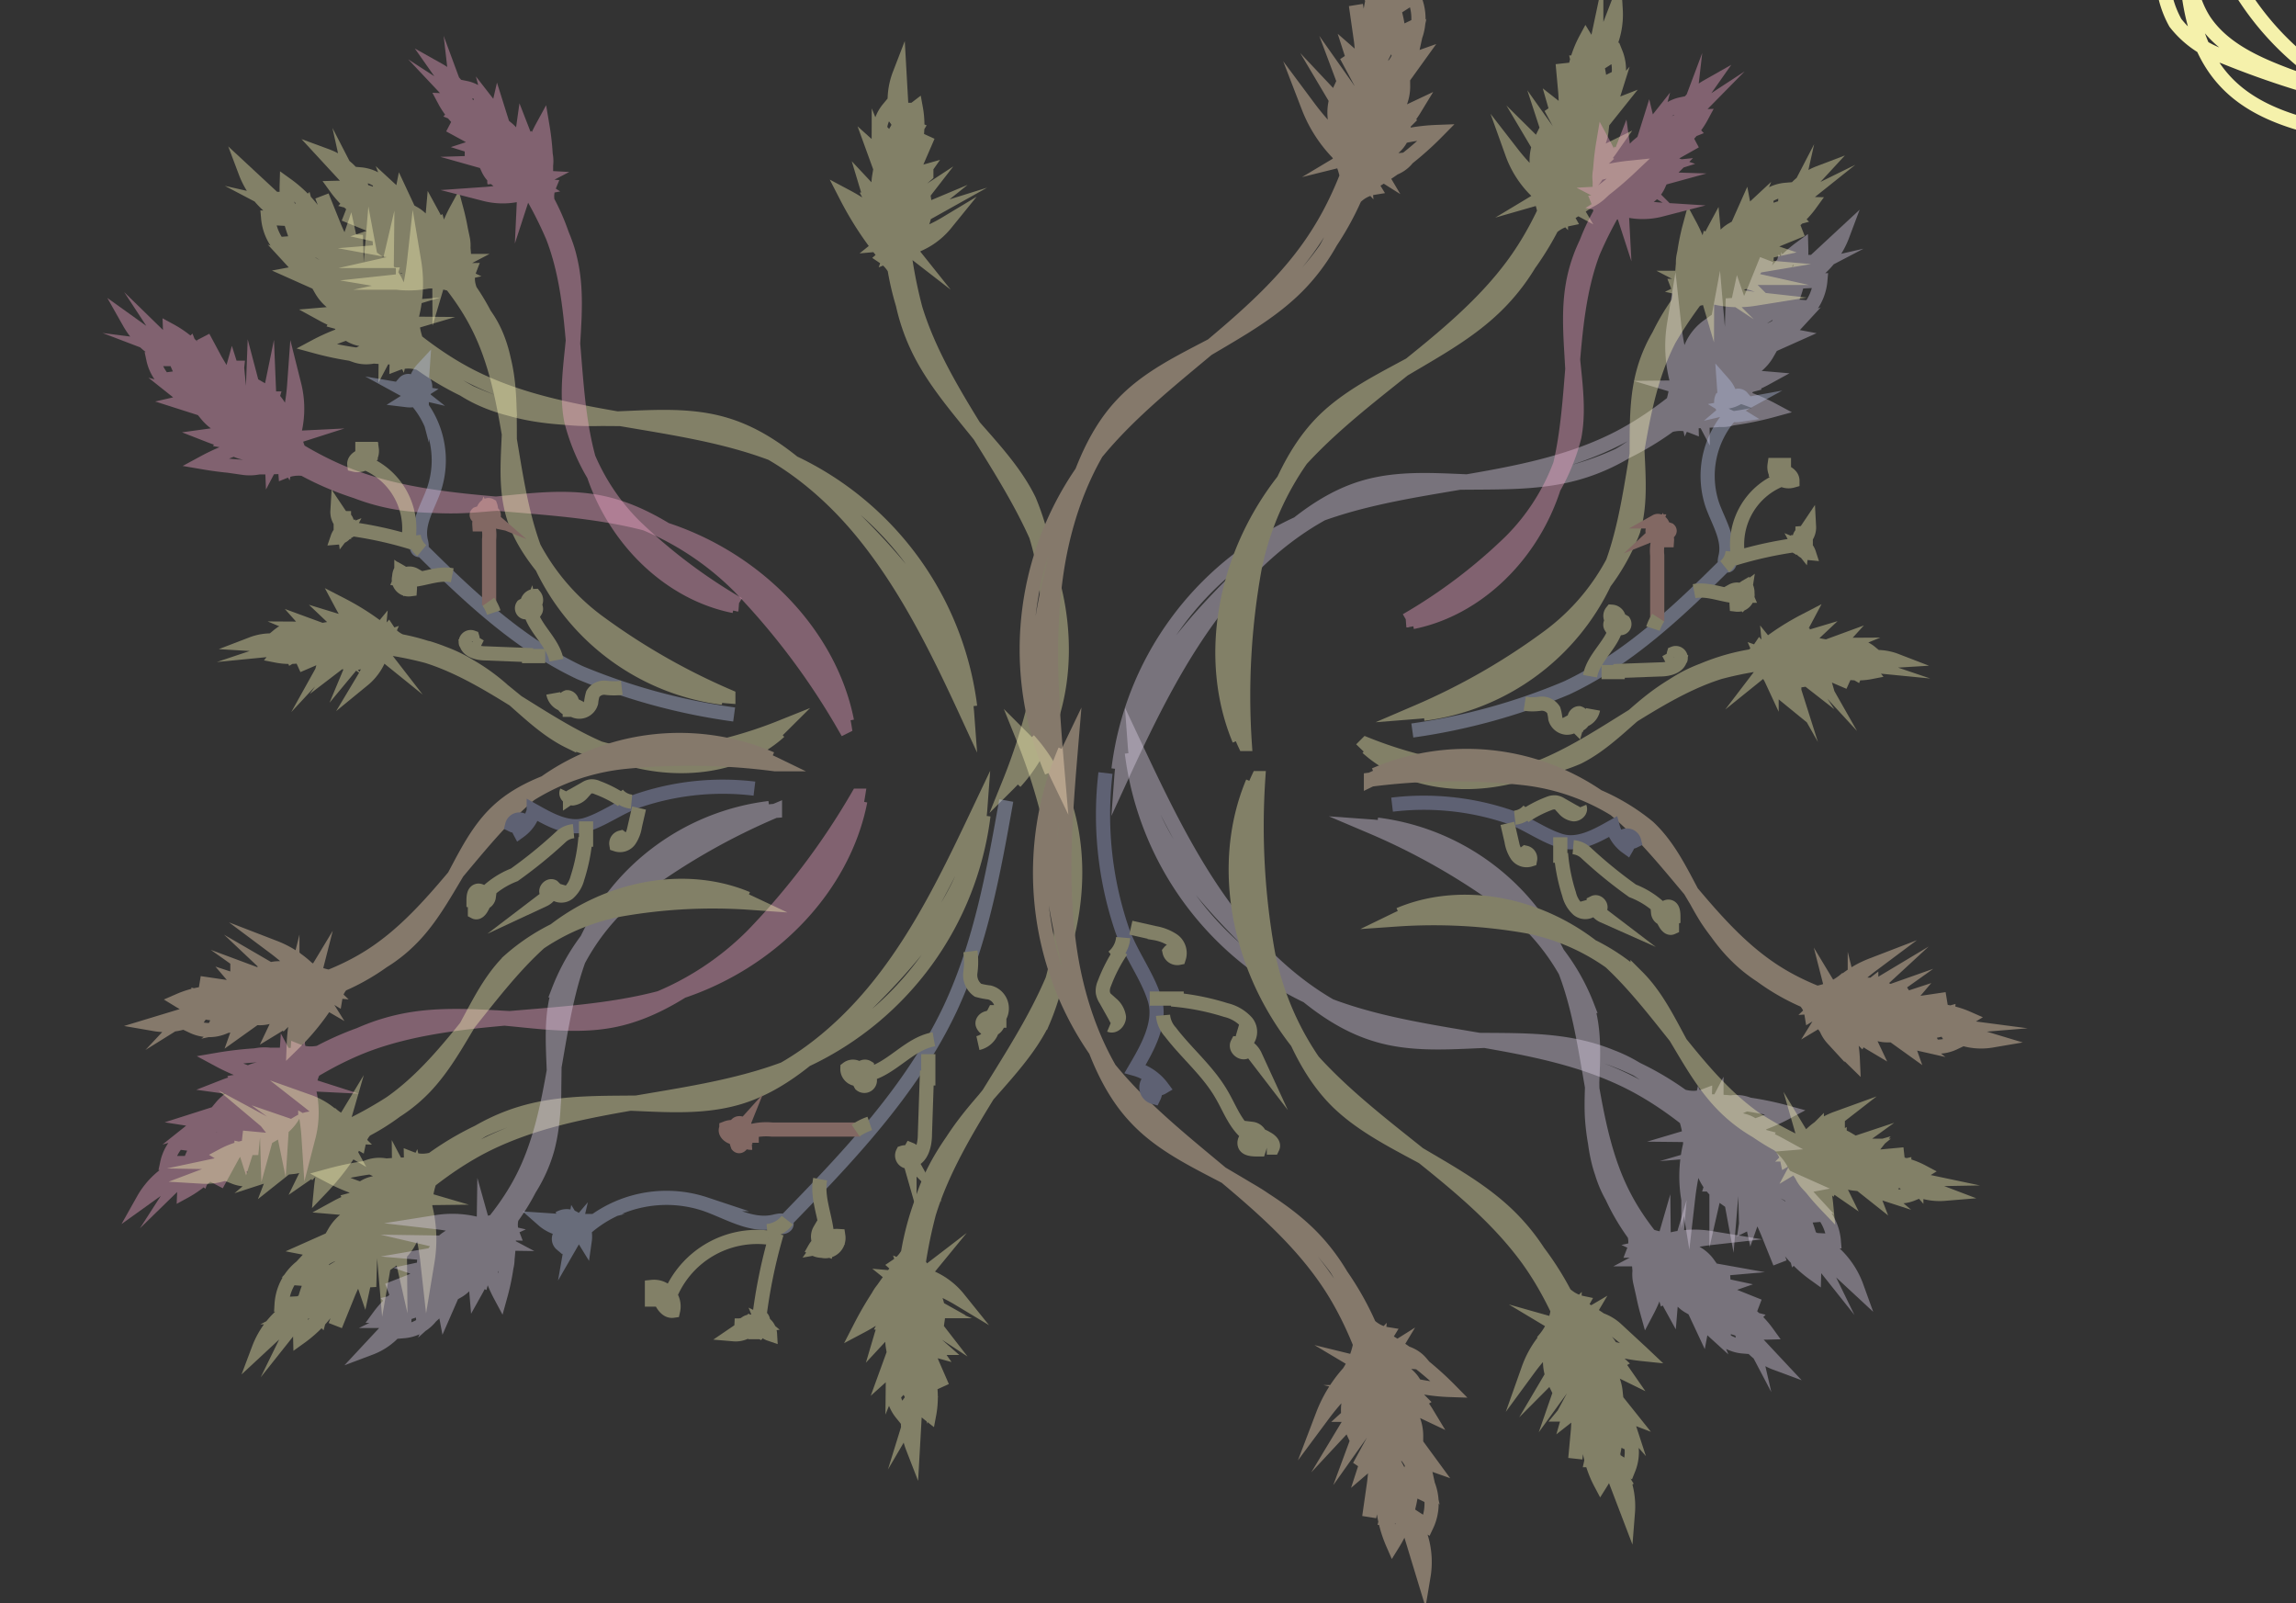 <svg id="Layer_1" data-name="Layer 1" xmlns="http://www.w3.org/2000/svg" width="162" height="113.1" viewBox="0 0 162 113.1"><rect x="0" y="0" width="162" height="113.1" fill="#333333" stroke="none"/><defs><style>.cls-1,.cls-10,.cls-2,.cls-4,.cls-5,.cls-6,.cls-7,.cls-8,.cls-9{fill:none;stroke-miterlimit:10;}.cls-1{stroke:#f5f1ab;}.cls-2{stroke:#bce1e1;}.cls-3{opacity:0.4;}.cls-4{stroke:#f8f3b5;}.cls-5{stroke:#ded2e9;}.cls-6{stroke:#fee1bf;}.cls-7{stroke:#f4a8ca;}.cls-8{stroke:#b6c0e3;}.cls-9{stroke:#f7b6aa;}.cls-10{stroke:#9ea4d3;}</style></defs><path class="cls-1" d="M154.92-53.26a25,25,0,0,1,5.91,29.17c-1.62,3.27-4,6.17-5.23,9.59a29,29,0,0,0-1.36,9.36c-.09,3.84.15,8.06,2.76,10.87C159.33,8.25,163,9,166.32,9.61c7,1.27,14.12,2.56,21.26,2.24a95.31,95.31,0,0,0,12.68-1.69,15.4,15.4,0,0,0,4.58-1.34,11.18,11.18,0,0,0,3.55-3.3,20.57,20.57,0,0,0,3-18.73A18.55,18.55,0,0,0,197-25.27a3,3,0,0,1-1.65-.55,2.81,2.81,0,0,1-.68-1.74,110.41,110.41,0,0,1-1-16.15c0-3,.33-6.44,2.59-8.49C194.08-47,190.68-42,190.91-36.46A16.5,16.5,0,0,0,195.74-26a38.93,38.93,0,0,0,9.5,6.85c-3.7-4-8.35-7.15-11.13-11.81a18.92,18.92,0,0,1,.74-20.13c-.8,4.08-1.6,8.22-1.26,12.36a23,23,0,0,0,6.87,14.52c2.1,2,4.6,3.66,6.48,5.9,3.27,3.86,4.35,9.15,4.3,14.2-.05,4.4-1.06,9.1-4.3,12.06-3.5,3.2-8.69,3.57-13.43,3.46a98.78,98.78,0,0,1-32-6.05c-2.27-.85-4.65-1.89-6-3.93-1.1-1.73-1.26-3.87-1.38-5.91-.34-5.49-.57-11.38,2.36-16,1.69-2.69,4.35-4.77,5.56-7.71A14.25,14.25,0,0,0,163-33.8a33.66,33.66,0,0,0-8.14-21.48c4.83,5.26,10,11.34,9.66,18.48C164.08-27.91,155.41-21.56,153-13c-1,3.69-.81,7.59-.4,11.39a7.12,7.12,0,0,0,.89,3.22A7.11,7.11,0,0,0,156.92,4a63.48,63.48,0,0,0,10.15,3.17,20.11,20.11,0,0,1-10.7-11.38,20.09,20.09,0,0,1,.84-15.6c1.92-3.89,5.12-7.18,6.19-11.39,1-4-.09-8.26-1.7-12.06s-3.75-7.41-4.95-11.37c7.85,4.12,16,8.33,24.87,8.73,6.44.29,13.58-2,16.67-7.68-5,6.16-12.18,11.89-20.08,10.93-3.78-.46-7.18-2.41-10.47-4.31l-10.46-6.06a59.26,59.26,0,0,0,10.45,6.19,30.52,30.52,0,0,0,32.64-6.41,17.15,17.15,0,0,0-7.4,8.74A12.32,12.32,0,0,0,192.7-36c1.18,3.06,3.82,5.26,6.21,7.51,4.87,4.59,9.22,10.43,9.43,17.12a9.66,9.66,0,0,0-.15-7c.22,4.58,4.5,8.43,4,13a13.21,13.21,0,0,1-2.14,5.2c-1.64,2.74-3.31,5.54-5.72,7.63s-5.72,3.42-8.82,2.67"/><path class="cls-2" d="M154-7.17c2.51,1.06,4.58,2.92,6.87,4.39,7.51,4.82,17,5.23,25.88,5.23A56.66,56.66,0,0,0,199.64,1.4a20.79,20.79,0,0,0,11.11-6.2A66.71,66.71,0,0,1,154.5-6.51c9,4.86,18.53,9.28,28.73,10.11s21.24-2.53,27.36-10.72c-1.32,3.12-4.51,5-7.65,6.29-13,5.28-27.88,3.48-41.25-.8-2.86-.92-5.87-2.09-7.54-4.59,8,5,17.82,6.15,27.26,6.7,7.6.45,18,1,24.55-3.63-2.73-1.3-8.28,1.52-11.23,2.05a64.87,64.87,0,0,1-13.91,1A63.41,63.41,0,0,1,154-7.17Z"/><g class="cls-3"><path class="cls-4" d="M68.45,49.84A22.08,22.08,0,0,0,55.94,32.61c-7.2-3.3-15.83-2.49-22.86-6.14-3.82-2-6.87-5.13-9.85-8.23a21,21,0,0,0,17.56,11.3c3.48.14,7.06-.59,10.39.41,3,.89,5.36,3.05,7.61,5.19,4.43,4.22,9,9.13,9.45,15.23-2-4.34-4.14-8.73-7.13-12.49S54.07,31,49.36,30c-4.31-.89-8.88.06-13.13-1.09-6.78-1.83-11.08-8.49-13.51-15.08L25.2,20l-.09-3.42A7.4,7.4,0,0,0,25.83,21a4.43,4.43,0,0,0,.35-2.71,16.45,16.45,0,0,0,.25,4.54l1.1-3.47a9.65,9.65,0,0,0,.8,5.4l.85-3.75a5.58,5.58,0,0,0,.72,4.14,22.32,22.32,0,0,1-7.63-.72,13.59,13.59,0,0,1,6.52-1.6,7.83,7.83,0,0,1-6-.64l3.52-.3a3.16,3.16,0,0,1-3.65-1.46h2.13a14,14,0,0,1-4.48-3.26,9.88,9.88,0,0,1,4.14.56,6.41,6.41,0,0,1-2.25-2.17l1.44,1.07-4.17-2.19a6.67,6.67,0,0,1,3.76,2.37,8.87,8.87,0,0,0-3-3.77,9.11,9.11,0,0,0,1.57,5.38,6.6,6.6,0,0,0-3.41-4.56A15.42,15.42,0,0,1,24,19.55a3.5,3.5,0,0,1-3.29-1.06A20.49,20.49,0,0,1,25.33,21a4.5,4.5,0,0,0-1.56,1.71L27,23.6a3.81,3.81,0,0,1-1.93,1.47c1.48.52,3.13-.6,3.76-2a9.39,9.39,0,0,0,.39-4.63,18.19,18.19,0,0,1-2,6.51l.06-5.57a7.67,7.67,0,0,1-1.67,3.27,28.15,28.15,0,0,1-1.3-5.42,2.9,2.9,0,0,1-.53,2L22.38,16a6,6,0,0,1-5.06-3.86l4.19,3.89-1.59-2a26.59,26.59,0,0,1,1.72,4.55,3.64,3.64,0,0,1-2.72-3.21l2.27.12a2.44,2.44,0,0,0,1.52,3.44l-1.86.35,4.86,2.17A2.78,2.78,0,0,1,24,22.76c.51,1.56,3.06,1.57,3.93.18a3.47,3.47,0,0,0-1.11-4.35l-1,3.49-1.14-5.25-.57,1.66a8,8,0,0,1-2.53-4,1.76,1.76,0,0,0,0,2.52,8.65,8.65,0,0,0,2.41,1.5,8,8,0,0,1,4,7.14c1.61-.62,3.18.81,4.62,1.75,2.67,1.75,6,2,9.22,2.12"/><path class="cls-4" d="M71.63,55.17c3.38-3.7,4.24-9.85,2.18-15.63C71.61,33.36,66.5,28,64.59,21.77a33.54,33.54,0,0,1-1.07-10c-1.6,5-.15,11.5,3.66,16.46,1.82,2.36,4.14,4.41,5.43,7.05A17.91,17.91,0,0,1,74,42.51c.21,4.73.12,9.84-2.8,12.75a40.6,40.6,0,0,0,2.63-10,18.79,18.79,0,0,0-2.29-11.13c-1.88-3.24-4.86-5.86-6.57-9.16-2.73-5.27-1.6-11,.51-15.38l-1.85,4.27,1.73-1.53a4.09,4.09,0,0,0-1.92,2.38,2.43,2.43,0,0,0,1.6-.92,8.73,8.73,0,0,0-2.23,2.1l2.41-.75a5.22,5.22,0,0,0-2.38,2.83l2.41-1a3.1,3.1,0,0,0-1.76,2.24,23.64,23.64,0,0,1-3.77-5.35,14,14,0,0,1,4.37,3.63,8.39,8.39,0,0,1-2.9-4.22l2.06,2.2a3.09,3.09,0,0,1-1.22-3l1.16,1.42a12.51,12.51,0,0,1-.74-4.37,10.66,10.66,0,0,1,2,3A5.25,5.25,0,0,1,64.36,10l.23,1.41-1.13-3.7a6.11,6.11,0,0,1,.81,3.51,6.57,6.57,0,0,0,.35-3.58,5.26,5.26,0,0,0-2,3.34,4.75,4.75,0,0,0,.52-4.21,12.11,12.11,0,0,1,.08,6.09A3.53,3.53,0,0,1,62,10.18a20.25,20.25,0,0,1,1.19,4.14,3.49,3.49,0,0,0-1.74-.3l1.3,2.49A3.3,3.3,0,0,1,61,15.87a3,3,0,0,0,3.1,1.62,5.15,5.15,0,0,0,2.63-1.72,10.5,10.5,0,0,1-4.48,1.46l2.93-2.35a4.65,4.65,0,0,1-2.61.29A16.39,16.39,0,0,1,64.65,12a1.65,1.65,0,0,1-1.31.49l.87-2.25a5.13,5.13,0,0,1-.74-5l.25,4.43.19-1.92a15.54,15.54,0,0,1-1.43,3.09,2.71,2.71,0,0,1,.2-3.17l1.17,1.55a1.58,1.58,0,0,0-1,2.47l-1.19-1.07,1.5,4.13a2.34,2.34,0,0,1-1.59-.56c-.53,1,.84,2.7,2,2.68s1.85-1.3,1.66-2.59L63,15.14l2.11-3-1.17.33a5.3,5.3,0,0,1,.71-3.38c-.71-.28-1.28.37-1.3,1.09a8.09,8.09,0,0,0,.53,2.24,5.31,5.31,0,0,1-1.52,5.72c1.19.8,1.3,2.45,1.6,3.8.54,2.52,2.25,4.84,3.9,7"/><path class="cls-5" d="M78.92,54.26A22,22,0,0,1,91.42,37c7.2-3.3,15.84-2.49,22.87-6.15,3.81-2,6.86-5.13,9.84-8.22A21,21,0,0,1,106.57,34c-3.48.13-7.06-.6-10.39.4-3,.9-5.36,3.06-7.61,5.2-4.43,4.22-9,9.13-9.45,15.23,2-4.35,4.14-8.74,7.14-12.49s7-6.89,11.74-7.86c4.32-.89,8.88.07,13.14-1.08,6.77-1.83,11.08-8.5,13.51-15.08l-2.49,6.16.1-3.42a7.49,7.49,0,0,1-.73,4.44,4.44,4.44,0,0,1-.35-2.71,16.09,16.09,0,0,1-.25,4.54l-1.1-3.48a9.64,9.64,0,0,1-.8,5.4l-.85-3.75a5.64,5.64,0,0,1-.71,4.15,22.29,22.29,0,0,0,7.62-.72,13.48,13.48,0,0,0-6.52-1.6,7.83,7.83,0,0,0,6-.64l-3.51-.3a3.17,3.17,0,0,0,3.64-1.47h-2.13A14.15,14.15,0,0,0,127,21.64a9.72,9.72,0,0,0-4.14.56A6.41,6.41,0,0,0,125.12,20l-1.44,1.06,4.17-2.18a6.67,6.67,0,0,0-3.76,2.37,9,9,0,0,1,3-3.78,9.15,9.15,0,0,1-1.57,5.39,6.58,6.58,0,0,1,3.41-4.56A15.27,15.27,0,0,0,123.35,24a3.53,3.53,0,0,0,3.29-1.07A21.55,21.55,0,0,0,122,25.44a4.6,4.6,0,0,1,1.56,1.72l-3.21.86a3.86,3.86,0,0,0,1.92,1.48c-1.48.51-3.13-.6-3.76-2a9.51,9.51,0,0,1-.39-4.63,18.19,18.19,0,0,0,2,6.51l-.05-5.58A7.43,7.43,0,0,0,121.76,27a28.65,28.65,0,0,0,1.31-5.41,2.8,2.8,0,0,0,.52,2L125,20.46A6,6,0,0,0,130,16.6l-4.18,3.88,1.59-2A25.52,25.52,0,0,0,125.72,23a3.64,3.64,0,0,0,2.72-3.21l-2.27.11a2.45,2.45,0,0,1-1.52,3.45l1.86.35-4.85,2.17a2.68,2.68,0,0,0,1.68,1.3c-.51,1.56-3.06,1.58-3.93.18A3.48,3.48,0,0,1,120.52,23l1,3.49,1.14-5.24.57,1.65a7.94,7.94,0,0,0,2.53-4,1.76,1.76,0,0,1,0,2.52,9.14,9.14,0,0,1-2.41,1.5,8,8,0,0,0-4,7.13c-1.6-.62-3.18.81-4.62,1.75-2.67,1.75-6,2-9.22,2.13"/><path class="cls-6" d="M74.2,54.44a22.07,22.07,0,0,1,2.16-21.18C80.93,26.79,88.8,23.15,93,16.46c2.31-3.63,3.36-7.88,4.38-12.06A21,21,0,0,1,87.91,23c-2.93,1.86-6.39,3-8.77,5.57-2.12,2.26-3.1,5.33-4,8.31C73.45,42.76,72,49.29,74.65,54.8c-.41-4.79-.81-9.63-.11-14.39s2.63-9.49,6.21-12.69c3.28-2.94,7.71-4.41,10.81-7.54,4.94-5,5.32-12.91,4.11-19.82l.94,6.57L95,3.93a7.41,7.41,0,0,1,1.6,4.21A4.5,4.5,0,0,1,94.92,6,16.84,16.84,0,0,1,97,10L94.28,7.56a9.66,9.66,0,0,1,2,5.08L93.69,9.82a5.61,5.61,0,0,1,1.46,3.94,22.31,22.31,0,0,0,6.23-4.45A13.39,13.39,0,0,0,95,11.2a7.87,7.87,0,0,0,4.83-3.55l-3.2,1.51A3.17,3.17,0,0,0,99,6.06L97.16,7.14A14.13,14.13,0,0,0,99.4,2.06a9.86,9.86,0,0,0-3.3,2.57,6.63,6.63,0,0,0,.86-3l-.72,1.65,2.52-4a6.64,6.64,0,0,0-2.07,3.94,8.84,8.84,0,0,1,.68-4.76,9.16,9.16,0,0,1,1.34,5.45,6.61,6.61,0,0,1,.66-5.66,15.42,15.42,0,0,0-2,7.68,3.51,3.51,0,0,0,2.32-2.58A20.86,20.86,0,0,0,97,7.86a4.57,4.57,0,0,1,2.2.7l-2.34,2.36a3.83,3.83,0,0,0,2.4.31c-1,1.19-3,1-4.27.13a9.65,9.65,0,0,1-2.67-3.81,18.5,18.5,0,0,0,5,4.62L94.48,7.38a7.7,7.7,0,0,0,3.09,2A28.31,28.31,0,0,0,96,4a2.92,2.92,0,0,0,1.44,1.44l-.36-3.4a6,6,0,0,0,2.44-5.88L97.82,1.65l.35-2.56A26.84,26.84,0,0,0,99,3.9a3.65,3.65,0,0,0,.74-4.14L97.8,1a2.45,2.45,0,0,1,.42,3.74L100,4.11,96.9,8.42A2.69,2.69,0,0,0,99,8.7c.34,1.61-1.86,2.9-3.31,2.13a3.47,3.47,0,0,1-1.22-4.32l2.58,2.54L95.41,3.94l1.32,1.15A8,8,0,0,0,96.91.36c1,.08,1.44,1.26,1.24,2.19a8.86,8.86,0,0,1-1.33,2.5,8.06,8.06,0,0,0,.09,8.2c-1.7.28-2.34,2.3-3.11,3.84-1.44,2.85-4.23,4.72-6.91,6.47"/><path class="cls-4" d="M87.44,52.19c-2.37-5.68-1.14-12.9,3.15-18.34,4.57-5.82,12-9.38,16.31-15.37,2.33-3.25,3.53-7,4.7-10.62,0,6.25-3.89,12.82-9.79,16.52-2.81,1.77-6.07,3-8.4,5.28-2.08,2.06-3.16,4.76-4.12,7.37-1.9,5.15-3.61,10.85-1.46,15.45a50.59,50.59,0,0,1,.69-12.38A20.42,20.42,0,0,1,95,28.84c3.18-2.71,7.35-4.21,10.38-7.08,4.83-4.56,5.61-11.4,4.88-17.28l.51,5.61-1.35-2.5a5.39,5.39,0,0,1,1.25,3.53,3.27,3.27,0,0,1-1.41-1.78,12.14,12.14,0,0,1,1.68,3.38l-2.36-2A7,7,0,0,1,110.12,15l-2.26-2.28A4.14,4.14,0,0,1,109,16a24.46,24.46,0,0,0,6-4.17,14.51,14.51,0,0,0-6,2,8.53,8.53,0,0,0,4.65-3.32l-3,1.47A3.24,3.24,0,0,0,113,9.2l-1.76,1a13.24,13.24,0,0,0,2.34-4.49,10.69,10.69,0,0,0-3.18,2.39,6,6,0,0,0,1-2.63L110.57,7l2.54-3.56A6.57,6.57,0,0,0,111,6.89a7.61,7.61,0,0,1,.89-4.13,6.91,6.91,0,0,1,.94,4.61,5.66,5.66,0,0,1,.91-4.91,14,14,0,0,0-2.23,6.72,3.65,3.65,0,0,0,2.28-2.35,21.13,21.13,0,0,0-2.75,4,4.08,4.08,0,0,1,2,.48l-2.3,2.16a3.68,3.68,0,0,0,2.21.14,3.24,3.24,0,0,1-4,.34,7,7,0,0,1-2.25-3.13,13.91,13.91,0,0,0,4.37,3.71l-2.37-4a6,6,0,0,0,2.74,1.55,21.53,21.53,0,0,0-1.18-4.51,2.14,2.14,0,0,0,1.25,1.16l-.16-2.91A5.66,5.66,0,0,0,114,.68l-1.84,4.79.47-2.22a20,20,0,0,0,.47,4.1,3.17,3.17,0,0,0,.9-3.61l-1.82,1.17a2,2,0,0,1,.18,3.2L114,7.47l-3.1,3.88a2.56,2.56,0,0,0,1.93.13c.23,1.36-1.87,2.6-3.16,2s-1.56-2.31-.9-3.65L111,11.89l-1.24-4.31,1.16.91a6.51,6.51,0,0,0,.42-4.08c.87,0,1.26,1,1,1.82A9,9,0,0,1,111,8.46a6.54,6.54,0,0,0-.36,7c-1.58.33-2.29,2.1-3.09,3.47-1.47,2.53-4.16,4.3-6.72,5.94"/><path class="cls-7" d="M59.76,50.86c-1.18-6-6.22-11.36-12.8-13.51-7-2.3-15.22-1.12-22.11-3.73-3.73-1.41-6.8-3.83-9.8-6.21,3.47,5.19,10.35,8.49,17.32,8.3,3.31-.09,6.68-.91,9.91-.28,2.88.56,5.27,2.21,7.52,3.84,4.44,3.23,9,7,9.79,12a50.38,50.38,0,0,0-7.44-9.91,20.49,20.49,0,0,0-11.6-5.8c-4.15-.48-8.46.58-12.57-.11-6.55-1.12-11-6.37-13.65-11.67L17,28.76l-.27-2.82a5.43,5.43,0,0,0,.92,3.63,3.34,3.34,0,0,0,.2-2.26,11.85,11.85,0,0,0,.46,3.74l.88-2.94a7,7,0,0,0,1,4.42l.61-3.16a4.17,4.17,0,0,0,.9,3.39,24.46,24.46,0,0,1-7.3-.14,14.34,14.34,0,0,1,6.12-1.71,8.54,8.54,0,0,1-5.71-.18l3.34-.46a3.24,3.24,0,0,1-3.55-1l2-.12a13.51,13.51,0,0,1-4.44-2.44,10.8,10.8,0,0,1,4,.22A5.8,5.8,0,0,1,14,25.28l1.43.8-4.09-1.56A6.55,6.55,0,0,1,15,26.25a7.66,7.66,0,0,0-3-2.94,6.88,6.88,0,0,0,1.77,4.36,5.6,5.6,0,0,0-3.48-3.57,13.82,13.82,0,0,1,5.58,4.34,3.66,3.66,0,0,1-3.19-.68,20.76,20.76,0,0,1,4.52,1.82,4,4,0,0,0-1.4,1.51l3.11.52A3.69,3.69,0,0,1,17.15,33,3.24,3.24,0,0,0,20.62,31a6.93,6.93,0,0,0,.14-3.86,14,14,0,0,1-1.57,5.51L19,28.07a6,6,0,0,1-1.42,2.81A21.31,21.31,0,0,1,16,26.47a2.13,2.13,0,0,1-.4,1.66l-1.48-2.5a5.69,5.69,0,0,1-5-2.89l4.19,3-1.62-1.58a19.49,19.49,0,0,1,1.88,3.66,3.17,3.17,0,0,1-2.75-2.49l2.16,0A2,2,0,0,0,14.58,28l-1.74.4,4.73,1.51A2.57,2.57,0,0,1,16,31.09c.57,1.26,3,1.12,3.76-.08s0-2.78-1.29-3.53l-.73,2.94-1.35-4.27L16,27.55a6.52,6.52,0,0,1-2.62-3.16,1.32,1.32,0,0,0,.16,2.08,8.57,8.57,0,0,0,2.37,1.1,6.55,6.55,0,0,1,4.22,5.66c1.5-.6,3.07.48,4.49,1.18,2.64,1.28,5.85,1.26,8.89,1.21"/></g><g class="cls-3"><path class="cls-4" d="M69.39,57.53a22.05,22.05,0,0,1-12.5,17.23C49.68,78.05,41.05,77.25,34,80.9c-3.81,2-6.86,5.13-9.84,8.23a21,21,0,0,1,17.56-11.3c3.48-.14,7,.59,10.39-.41,3-.89,5.36-3.06,7.61-5.19,4.43-4.22,9-9.13,9.45-15.23-2.06,4.34-4.14,8.73-7.14,12.49s-7,6.88-11.74,7.85c-4.32.89-8.89-.06-13.14,1.09C30.4,80.26,26.09,86.92,23.66,93.5l2.49-6.15-.1,3.42a7.52,7.52,0,0,1,.73-4.45A4.55,4.55,0,0,1,27.13,89a16.44,16.44,0,0,1,.24-4.54L28.48,88a9.65,9.65,0,0,1,.8-5.4l.85,3.75a5.62,5.62,0,0,1,.71-4.14,22.27,22.27,0,0,0-7.62.72,13.47,13.47,0,0,0,6.52,1.59,7.88,7.88,0,0,0-6,.65l3.51.3a3.17,3.17,0,0,0-3.65,1.46h2.14a14.07,14.07,0,0,0-4.48,3.27,9.9,9.9,0,0,0,4.14-.56,6.35,6.35,0,0,0-2.26,2.17l1.45-1.07-4.18,2.18a6.63,6.63,0,0,0,3.77-2.36,8.81,8.81,0,0,1-3,3.77,9.19,9.19,0,0,1,1.58-5.38,6.63,6.63,0,0,1-3.41,4.56A15.5,15.5,0,0,0,25,87.82a3.52,3.52,0,0,0-3.3,1.06,20.28,20.28,0,0,0,4.61-2.53,4.63,4.63,0,0,1-1.55-1.71l3.21-.87A3.79,3.79,0,0,0,26,82.3c1.48-.52,3.13.6,3.76,2A9.56,9.56,0,0,1,30.16,89a18.31,18.31,0,0,0-2-6.52L28.21,88a7.45,7.45,0,0,0-1.67-3.27,29.71,29.71,0,0,0-1.3,5.42,2.82,2.82,0,0,0-.52-2l-1.39,3.13a6,6,0,0,0-5.07,3.86l4.19-3.89-1.59,2a26.63,26.63,0,0,0,1.73-4.55A3.64,3.64,0,0,0,19.87,92l2.27-.12a2.44,2.44,0,0,1,1.51-3.44l-1.85-.36,4.85-2.16A2.73,2.73,0,0,0,25,84.61c.51-1.56,3.06-1.57,3.93-.18a3.47,3.47,0,0,1-1.12,4.35l-1-3.49-1.14,5.25-.57-1.66a7.94,7.94,0,0,0-2.53,4,1.77,1.77,0,0,1,0-2.53A8.86,8.86,0,0,1,25,88.87a8.06,8.06,0,0,0,4-7.14c1.6.62,3.18-.81,4.62-1.75,2.67-1.75,6-2,9.22-2.12"/><path class="cls-4" d="M72.58,52.2c3.38,3.7,4.23,9.85,2.18,15.63C72.56,74,67.45,79.38,65.54,85.6a33.54,33.54,0,0,0-1.07,10c-1.61-5-.15-11.5,3.66-16.46,1.81-2.36,4.14-4.42,5.42-7A17.74,17.74,0,0,0,75,64.86c.22-4.73.13-9.84-2.79-12.76a40.8,40.8,0,0,1,2.63,10.06,18.8,18.8,0,0,1-2.3,11.13c-1.87,3.24-4.85,5.86-6.56,9.16-2.73,5.27-1.6,11,.51,15.38l-1.86-4.27,1.73,1.52a4.06,4.06,0,0,1-1.92-2.38,2.46,2.46,0,0,1,1.6.93,8.69,8.69,0,0,1-2.22-2.1l2.4.75a5.2,5.2,0,0,1-2.37-2.83l2.41,1a3.13,3.13,0,0,1-1.77-2.24,23.91,23.91,0,0,0-3.76,5.35A14.26,14.26,0,0,0,65.08,90a8.27,8.27,0,0,0-2.9,4.22L64.24,92A3.09,3.09,0,0,0,63,95l1.16-1.42A12.27,12.27,0,0,0,63.44,98a10.47,10.47,0,0,0,2-3,5.26,5.26,0,0,0-.1,2.42L65.54,96,64.4,99.69a6.07,6.07,0,0,0,.82-3.5,6.48,6.48,0,0,1,.34,3.58,5.21,5.21,0,0,1-1.94-3.34,4.75,4.75,0,0,1,.52,4.21,12.1,12.1,0,0,0,.07-6.09A3.54,3.54,0,0,0,63,97.18a19.52,19.52,0,0,0,1.18-4.13,3.46,3.46,0,0,1-1.73.3l1.29-2.5a3.39,3.39,0,0,0-1.81.65A3,3,0,0,1,65,89.88a5.09,5.09,0,0,1,2.63,1.72,10.5,10.5,0,0,0-4.48-1.46l2.93,2.35a4.75,4.75,0,0,0-2.61-.3,16.16,16.16,0,0,0,2.12,3.18,1.63,1.63,0,0,0-1.31-.5l.87,2.26a5.11,5.11,0,0,0-.74,5l.25-4.43.19,1.92a15.54,15.54,0,0,0-1.43-3.09,2.73,2.73,0,0,0,.19,3.17l1.17-1.55a1.57,1.57,0,0,1-1-2.47l-1.19,1.07,1.5-4.13a2.34,2.34,0,0,0-1.59.56c-.53-1,.84-2.7,2-2.68s1.85,1.3,1.66,2.59l-2.34-.86,2.11,3-1.17-.32a5.43,5.43,0,0,0,.71,3.38c-.7.28-1.28-.37-1.29-1.09A8.09,8.09,0,0,1,64.8,95a5.34,5.34,0,0,0-1.52-5.72c1.19-.8,1.3-2.45,1.59-3.81.54-2.51,2.26-4.83,3.9-7"/><path class="cls-5" d="M79.86,53.1A22.06,22.06,0,0,0,92.37,70.33c7.2,3.3,15.83,2.49,22.86,6.15,3.82,2,6.87,5.13,9.85,8.22a21,21,0,0,0-17.57-11.3c-3.47-.14-7.05.6-10.38-.41-3-.89-5.37-3-7.61-5.19-4.44-4.22-9-9.13-9.45-15.23,2.05,4.35,4.14,8.73,7.13,12.49s7,6.88,11.75,7.86c4.31.89,8.88-.07,13.13,1.08,6.78,1.83,11.08,8.49,13.51,15.08l-2.48-6.16.09,3.42a7.34,7.34,0,0,0-.73-4.44,4.51,4.51,0,0,0-.34,2.71,16.45,16.45,0,0,0-.25-4.54l-1.1,3.48a9.6,9.6,0,0,0-.81-5.41l-.84,3.76a5.65,5.65,0,0,0-.72-4.15,22.32,22.32,0,0,1,7.63.72,13.48,13.48,0,0,1-6.52,1.6,7.83,7.83,0,0,1,6,.64L122,81a3.19,3.19,0,0,1,3.65,1.46h-2.13A14,14,0,0,1,128,85.73a9.88,9.88,0,0,1-4.14-.56,6.58,6.58,0,0,1,2.25,2.17l-1.45-1.06,4.18,2.18A6.64,6.64,0,0,1,125,86.09a8.87,8.87,0,0,0,3,3.77,9.11,9.11,0,0,0-1.57-5.38A6.6,6.6,0,0,0,129.85,89a15.37,15.37,0,0,1-5.56-5.65,3.51,3.51,0,0,1,3.3,1.06A20.49,20.49,0,0,1,123,81.92a4.58,4.58,0,0,0,1.56-1.71l-3.22-.86a3.83,3.83,0,0,1,1.93-1.48c-1.49-.52-3.13.6-3.76,2a9.51,9.51,0,0,0-.4,4.63,18.6,18.6,0,0,1,2-6.51l0,5.58a7.54,7.54,0,0,1,1.67-3.28,28.91,28.91,0,0,1,1.3,5.42,2.94,2.94,0,0,1,.52-2l1.39,3.13A6,6,0,0,1,131,90.77l-4.19-3.89,1.59,2a27.15,27.15,0,0,1-1.73-4.55,3.62,3.62,0,0,1,2.72,3.21l-2.26-.12A2.46,2.46,0,0,0,125.6,84l1.85-.35-4.85-2.17a2.78,2.78,0,0,1,1.69-1.31c-.52-1.55-3.06-1.57-3.93-.18a3.46,3.46,0,0,0,1.11,4.35l1-3.49,1.14,5.25.58-1.65a7.85,7.85,0,0,1,2.52,4,1.76,1.76,0,0,0,0-2.52,8.56,8.56,0,0,0-2.42-1.5,8,8,0,0,1-4-7.13c-1.61.61-3.18-.81-4.62-1.76-2.67-1.74-6-2-9.22-2.12"/><path class="cls-6" d="M75.15,52.93a22,22,0,0,0,2.16,21.18C81.88,80.58,89.75,84.22,94,90.91c2.3,3.63,3.36,7.88,4.38,12.06a21,21,0,0,0-9.51-18.6c-2.94-1.86-6.4-3-8.77-5.57-2.12-2.26-3.11-5.34-4-8.31-1.71-5.88-3.17-12.41-.52-17.92-.4,4.79-.8,9.63-.1,14.39s2.63,9.48,6.21,12.69c3.28,2.94,7.71,4.41,10.81,7.53,4.94,5,5.31,12.92,4.11,19.83l.94-6.58-1.64,3a7.36,7.36,0,0,0,1.61-4.21,4.6,4.6,0,0,0-1.67,2.17,15.82,15.82,0,0,0,2.07-4.05l-2.7,2.46a9.56,9.56,0,0,0,2-5.08l-2.61,2.82a5.61,5.61,0,0,0,1.46-3.94,22.31,22.31,0,0,1,6.23,4.45,13.43,13.43,0,0,1-6.44-1.89,7.81,7.81,0,0,1,4.83,3.55l-3.19-1.51a3.18,3.18,0,0,1,2.42,3.1l-1.84-1.08a13.94,13.94,0,0,1,2.23,5.08,9.92,9.92,0,0,1-3.29-2.57,6.49,6.49,0,0,1,.85,3l-.71-1.65,2.51,4a6.72,6.72,0,0,1-2.07-3.93,9,9,0,0,0,.68,4.75,9.14,9.14,0,0,0,1.35-5.44,6.65,6.65,0,0,0,.65,5.66,15.51,15.51,0,0,1-2-7.68,3.52,3.52,0,0,1,2.32,2.58A20.9,20.9,0,0,1,98,99.51a4.57,4.57,0,0,0,2.21-.7l-2.35-2.36a3.85,3.85,0,0,1,2.41-.31c-1-1.19-3-1-4.28-.13a9.56,9.56,0,0,0-2.66,3.81,18.55,18.55,0,0,1,5-4.63L95.43,100a7.53,7.53,0,0,1,3.09-2,29.06,29.06,0,0,1-1.6,5.34,2.89,2.89,0,0,1,1.44-1.44L98,105.3a6,6,0,0,1,2.44,5.88l-1.66-5.46.35,2.55a26.86,26.86,0,0,1,.79-4.8,3.62,3.62,0,0,1,.74,4.14l-1.9-1.24a2.45,2.45,0,0,0,.42-3.74l1.78.63L97.84,99a2.76,2.76,0,0,1,2.12-.29c.34-1.6-1.86-2.9-3.31-2.12a3.45,3.45,0,0,0-1.22,4.31L98,98.32l-1.65,5.1,1.33-1.14a8,8,0,0,1,.18,4.73c.94-.08,1.44-1.26,1.24-2.19a8.83,8.83,0,0,0-1.34-2.51,8,8,0,0,1,.1-8.2c-1.7-.27-2.34-2.29-3.12-3.83-1.43-2.85-4.22-4.73-6.9-6.47"/><path class="cls-4" d="M88.39,55.18C86,60.86,87.25,68.07,91.53,73.52c4.58,5.82,12,9.38,16.32,15.37,2.32,3.25,3.53,7,4.7,10.61,0-6.24-3.89-12.81-9.79-16.52-2.81-1.76-6.07-3-8.4-5.27-2.08-2.06-3.16-4.76-4.12-7.37-1.9-5.15-3.61-10.85-1.46-15.45a50.59,50.59,0,0,0,.69,12.38,20.4,20.4,0,0,0,6.42,11.26c3.19,2.71,7.36,4.21,10.39,7.07,4.83,4.56,5.61,11.4,4.87,17.29l.52-5.61-1.35,2.5a5.46,5.46,0,0,0,1.25-3.53A3.3,3.3,0,0,0,110.15,98a11.72,11.72,0,0,0,1.69-3.37l-2.36,2a7,7,0,0,0,1.59-4.25l-2.26,2.28a4.15,4.15,0,0,0,1.13-3.31,24.33,24.33,0,0,1,6,4.17,14.6,14.6,0,0,1-6-2,8.46,8.46,0,0,1,4.65,3.32l-3-1.47a3.24,3.24,0,0,1,2.4,2.79l-1.76-1a13.5,13.5,0,0,1,2.34,4.49,10.69,10.69,0,0,1-3.18-2.39,6,6,0,0,1,1,2.63l-.75-1.45,2.54,3.56a6.51,6.51,0,0,1-2.12-3.5,7.71,7.71,0,0,0,.88,4.13,6.91,6.91,0,0,0,1-4.61,5.63,5.63,0,0,0,.91,4.91,14,14,0,0,1-2.23-6.72,3.7,3.7,0,0,1,2.28,2.34,20.76,20.76,0,0,1-2.75-4,4.11,4.11,0,0,0,2-.48l-2.3-2.16a3.65,3.65,0,0,1,2.2-.14,3.23,3.23,0,0,0-3.95-.34,6.91,6.91,0,0,0-2.25,3.13A13.87,13.87,0,0,1,112,92.81l-2.36,4a5.84,5.84,0,0,1,2.74-1.55,21.72,21.72,0,0,1-1.19,4.51,2.17,2.17,0,0,1,1.25-1.16l-.15,2.9a5.66,5.66,0,0,1,2.57,5.2l-1.83-4.79.46,2.21A20.59,20.59,0,0,1,114,100a3.17,3.17,0,0,1,.91,3.61l-1.82-1.17a2,2,0,0,0,.18-3.2l1.68.64L111.85,96a2.56,2.56,0,0,1,1.93-.13c.23-1.36-1.87-2.6-3.17-2s-1.55,2.31-.89,3.65l2.24-2-1.24,4.31,1.16-.91a6.51,6.51,0,0,1,.42,4.08c.87,0,1.26-1,1-1.82A8.67,8.67,0,0,0,112,98.91a6.54,6.54,0,0,1-.37-7c-1.58-.33-2.28-2.11-3.08-3.47-1.48-2.53-4.16-4.3-6.72-5.94"/><path class="cls-7" d="M60.7,56.51C59.52,62.56,54.49,67.87,47.9,70c-7,2.3-15.21,1.12-22.1,3.72C22.07,75.16,19,77.58,16,80c3.47-5.19,10.35-8.49,17.31-8.3,3.32.09,6.69.91,9.92.28,2.87-.56,5.27-2.21,7.52-3.85,4.44-3.22,9-7,9.79-12A50.82,50.82,0,0,1,53.09,66a20.46,20.46,0,0,1-11.59,5.8c-4.16.48-8.46-.58-12.57.11-6.55,1.11-11,6.37-13.65,11.67L18,78.61l-.27,2.82a5.43,5.43,0,0,1,.92-3.63,3.28,3.28,0,0,1,.19,2.26,12.16,12.16,0,0,1,.47-3.74l.87,2.94a7.1,7.1,0,0,1,1.05-4.42L21.81,78a4.19,4.19,0,0,1,.89-3.39,24.47,24.47,0,0,0-7.3.14,14.43,14.43,0,0,0,6.13,1.71,8.54,8.54,0,0,0-5.71.18l3.33.46a3.25,3.25,0,0,0-3.55,1l2,.12a13.41,13.41,0,0,0-4.44,2.44,10.81,10.81,0,0,0,4-.22,5.84,5.84,0,0,0-2.26,1.66l1.44-.8-4.1,1.56A6.56,6.56,0,0,0,16,81.12a7.66,7.66,0,0,1-3,2.94,6.92,6.92,0,0,1,1.78-4.36,5.6,5.6,0,0,1-3.48,3.57,13.82,13.82,0,0,0,5.58-4.34,3.66,3.66,0,0,0-3.2.68,21.35,21.35,0,0,0,4.53-1.82,4.12,4.12,0,0,1-1.4-1.51l3.11-.52a3.67,3.67,0,0,0-1.76-1.34,3.25,3.25,0,0,1,3.48,1.91,6.84,6.84,0,0,1,.13,3.86,13.56,13.56,0,0,0-1.57-5.51L19.9,79.3a6,6,0,0,0-1.42-2.81A21.31,21.31,0,0,0,17,80.9a2.17,2.17,0,0,0-.4-1.66l-1.49,2.5a5.67,5.67,0,0,0-5,2.89l4.19-3-1.62,1.58a21.1,21.1,0,0,0,1.88-3.66,3.18,3.18,0,0,0-2.76,2.49l2.17,0a2,2,0,0,1,1.62-2.76L13.79,79l4.73-1.51A2.65,2.65,0,0,0,17,76.27c.57-1.25,3-1.12,3.75.09s0,2.78-1.28,3.53L18.72,77l-1.36,4.27-.45-1.4A6.52,6.52,0,0,0,14.29,83a1.33,1.33,0,0,1,.16-2.09,8.71,8.71,0,0,1,2.37-1.09A6.55,6.55,0,0,0,21,74.14c1.49.6,3.07-.49,4.49-1.18,2.63-1.29,5.84-1.26,8.89-1.21"/><path class="cls-8" d="M71,56.47c-.89,5-1.79,10-3.92,14.6C64.3,77,59.68,81.76,55.14,86.42c-.12.27.5.08.33-.16s-.53-.16-.82-.09c-1.66.39-3.27-.67-4.89-1.23a8.66,8.66,0,0,0-8.48,1.74l-1.16-.55a.74.74,0,0,0-.28.14c-.41.35.57.94.69.42l-.92,1.08a.49.49,0,1,1,.74-.13l.22-1.26.69,1.12A1.93,1.93,0,0,0,41,86.23l-2.69-.18a2.78,2.78,0,0,0,2.66.57,1,1,0,0,0-1.51-.68"/><path class="cls-4" d="M54.8,87a37.56,37.56,0,0,0-1.26,6.21c-.16-.11.14-.39.24-.22a.42.42,0,0,1-.08.55.41.41,0,0,1-.55-.09.52.52,0,0,1,.67,0l-1.39.18a.54.54,0,0,1,.6-.4,1.14,1.14,0,0,1-.09.85.59.59,0,0,1,.35-.34l0,.73a2.88,2.88,0,0,1,.23-1.12,1.36,1.36,0,0,0,.81.75,1,1,0,0,0-.56-.84,1.76,1.76,0,0,0,.78.88l-1.23-.64-.06.82a1.1,1.1,0,0,0,.1-.59.4.4,0,0,0-.41-.36.53.53,0,0,0-.24.11l-.94.64a1.59,1.59,0,0,0,1.4-.62l-1.33,0A1.62,1.62,0,0,0,53.18,93"/><path class="cls-9" d="M60.7,79.68H54.48a4.24,4.24,0,0,0-2.34.44,2.12,2.12,0,0,0,.9.1v.39a.73.73,0,0,1-.73-1c-.18.2,0,.49.08.74s-.16.64-.34.45a2.6,2.6,0,0,1-.1-1.46c.2-.27.69,0,.67.34a.73.73,0,0,1-.72.58c-.38,0-.83-.35-.65-.68a1.16,1.16,0,0,1,.84,0c.24.15.3.58,0,.7"/><path class="cls-4" d="M65.41,75.53,65.26,80c0,.76-.22,1.73-1,1.88a.8.8,0,0,1,0-.78.44.44,0,1,1-.56.21.53.53,0,0,1,.33,0l.14.49a.38.38,0,0,1-.37-.13"/><path class="cls-4" d="M57.87,83.18c-.31,1.63.75,3.3.44,4.93a.94.94,0,0,1-.46-1.35,1.56,1.56,0,0,1,.32.69.51.51,0,0,1-.42.56.8.8,0,0,1,1.13-.17,1.17,1.17,0,0,1-1.41.26,1.8,1.8,0,0,1,1.68-.91.93.93,0,0,1-1.27,1"/><path class="cls-4" d="M54.21,87.3a6.64,6.64,0,0,0-6.9,4c0,.12-.11.27-.23.3s-.27-.16-.15-.23a.45.45,0,0,1,.41.58.48.48,0,0,1-.38-.79.44.44,0,0,1,.11.51H46v-.89a1.38,1.38,0,0,1,1.49,1.68c-.49.07-.8-.51-1-1l.74.36"/><path class="cls-4" d="M65.89,73.31c-1.8.32-3,2.15-4.81,2.52a.39.39,0,1,1-.34.68,1.41,1.41,0,0,1-.19-.84c.06-.29.4-.53.65-.38a.71.71,0,1,1-1.41.09.64.64,0,0,1,.88.09"/><path class="cls-4" d="M65.5,74.36v2.21"/><path class="cls-4" d="M68.47,67.11a5.57,5.57,0,0,1,0,1.47A1.32,1.32,0,0,0,69,69.85a5.18,5.18,0,0,0,.82.16A1.16,1.16,0,0,1,70,72.19a1.54,1.54,0,0,1,.16-.79h.35V72c-.19,0-.43,0-.51-.2s.21-.4.31-.23a.68.68,0,0,1-.1.93.55.55,0,0,1-.88-.26c-.07-.36.55-.62.7-.28A1.36,1.36,0,0,1,69,73.58"/><path class="cls-4" d="M60.37,79.75a4.2,4.2,0,0,1,1-.5"/><path class="cls-4" d="M54.13,86.84a2,2,0,0,0,1.42-.77"/><path class="cls-10" d="M78,54.53a25.16,25.16,0,0,0,1.15,11c.58,1.72,1.84,3.34,2.33,5S80.91,74,80.09,75.4A3.57,3.57,0,0,1,82,76.71a.57.57,0,0,1-.86-.48.94.94,0,0,1,.27,1.16.71.71,0,0,1-.45-1,.58.58,0,0,1,.64.42"/><path class="cls-4" d="M82.06,71.62a2,2,0,0,0,.52,1.18c1.16,1.52,2.67,2.76,3.62,4.42.59,1,1,2.23,2,2.91a.6.6,0,0,0,.14-.5.68.68,0,0,1,.59.57,2.21,2.21,0,0,1-.1.88c-.39,0-.9,0-1-.32s.18-.67.52-.73a1.67,1.67,0,0,1,1,.26c.26.13.57.39.44.66l-.41,0"/><path class="cls-4" d="M82.66,70.5a17.4,17.4,0,0,1,3.84.75,2.86,2.86,0,0,1,1.46.86,1.06,1.06,0,0,1-.17,1.51.58.58,0,0,1-.09-.51,1,1,0,0,1,.24,1.06c-.31.21-.81-.21-.63-.56a1.5,1.5,0,0,1,1.25.87l-.43-.56"/><path class="cls-4" d="M79.79,65.44l1.68.38a3.34,3.34,0,0,1,1.3.51,1.11,1.11,0,0,1,.41,1.24.56.56,0,0,1-.66-.43c.22-.27.76,0,.66.34-.19,0-.3-.29-.12-.37"/><path class="cls-4" d="M79.12,67.05a11.42,11.42,0,0,0-1.2,2.33,1.3,1.3,0,0,0-.11.61,1.34,1.34,0,0,0,.21.53L78.85,72a2.25,2.25,0,0,1-.38-1.15,1.49,1.49,0,0,1,.48.89c0,.34-.33.7-.64.57"/><path class="cls-4" d="M83.52,70.44h-2.4"/><path class="cls-4" d="M79.25,66.14a2,2,0,0,1-.72,1.37"/></g><g class="cls-3"><path class="cls-4" d="M100.44,50.35A16.46,16.46,0,0,0,113.26,41c2.43-5.38,1.81-11.81,4.52-17.06a29.63,29.63,0,0,1,6.11-7.35,15.66,15.66,0,0,0-8.38,13.11c-.1,2.6.46,5.26-.28,7.75a14.93,14.93,0,0,1-3.86,5.68c-3.13,3.32-6.78,6.72-11.33,7.08a46.12,46.12,0,0,0,9.3-5.35,15.69,15.69,0,0,0,5.83-8.77c.65-3.22-.07-6.62.77-9.79,1.35-5.06,6.31-8.28,11.21-10.11l-4.58,1.87,2.55-.08a5.61,5.61,0,0,0-3.32.55,3.46,3.46,0,0,0,2,.26,12.07,12.07,0,0,0-3.39.19l2.6.82a7.08,7.08,0,0,0-4,.61l2.8.62a4.16,4.16,0,0,0-3.08.54,16.46,16.46,0,0,1,.51-5.68,10.14,10.14,0,0,1,1.21,4.85,5.87,5.87,0,0,1,.46-4.44l.24,2.62a2.37,2.37,0,0,1,1.08-2.73v1.59a10.37,10.37,0,0,1,2.42-3.34,7.17,7.17,0,0,1-.41,3.08,4.89,4.89,0,0,1,1.61-1.68l-.79,1.08,1.62-3.12a5,5,0,0,1-1.75,2.81,6.61,6.61,0,0,0,2.8-2.22,6.81,6.81,0,0,0-4,1.18A4.91,4.91,0,0,0,127.11,13a11.37,11.37,0,0,1-4.2,4.15,2.64,2.64,0,0,1,.79-2.46,15.82,15.82,0,0,1-1.88,3.45A3.4,3.4,0,0,0,120.54,17l-.63,2.4A2.86,2.86,0,0,1,118.8,18a2.45,2.45,0,0,0,1.53,2.8,7.29,7.29,0,0,0,3.45.28,13.85,13.85,0,0,1-4.86-1.48l4.16,0a5.51,5.51,0,0,1-2.44-1.24,21.45,21.45,0,0,1,4-1,2.08,2.08,0,0,1-1.47-.39l2.32-1a4.48,4.48,0,0,1,2.87-3.78l-2.89,3.13L127,14.1a19.56,19.56,0,0,1-3.39,1.29,2.71,2.71,0,0,1,2.39-2l-.08,1.69a1.83,1.83,0,0,0-2.57,1.14l-.26-1.38-1.61,3.62a2,2,0,0,1-1-1.26c-1.16.39-1.16,2.29-.12,2.93a2.58,2.58,0,0,0,3.24-.83L121,18.56l3.91-.86-1.23-.42a5.89,5.89,0,0,1,3-1.9,1.32,1.32,0,0,0-1.88,0,6.38,6.38,0,0,0-1.11,1.8,6,6,0,0,1-5.31,3c.46,1.19-.6,2.37-1.3,3.45-1.29,2-1.45,4.5-1.56,6.87"/><path class="cls-4" d="M96.47,52.74c2.77,2.51,7.35,3.13,11.66,1.59,4.6-1.66,8.59-5.47,13.22-6.92a25.3,25.3,0,0,1,7.48-.82c-3.71-1.18-8.58-.08-12.26,2.77-1.76,1.36-3.28,3.09-5.24,4.06a13.27,13.27,0,0,1-5.41,1.08c-3.53.17-7.34.12-9.52-2a30,30,0,0,0,7.51,1.93,14,14,0,0,0,8.29-1.73c2.41-1.41,4.35-3.63,6.81-4.92,3.92-2,8.17-1.21,11.47.35l-3.19-1.37L128.43,48a3.06,3.06,0,0,0-1.78-1.42,1.84,1.84,0,0,0,.69,1.19,6.52,6.52,0,0,0-1.57-1.66l.57,1.8a3.91,3.91,0,0,0-2.12-1.77l.78,1.8a2.36,2.36,0,0,0-1.67-1.32,18.18,18.18,0,0,1,4-2.82,10.55,10.55,0,0,1-2.7,3.27,6.17,6.17,0,0,1,3.14-2.17l-1.64,1.54a2.29,2.29,0,0,1,2.27-.91l-1.06.86a9.16,9.16,0,0,1,3.25-.56,7.9,7.9,0,0,1-2.21,1.47,3.82,3.82,0,0,1,1.8-.08l-1,.18,2.75-.85a4.55,4.55,0,0,1-2.61.61,4.76,4.76,0,0,0,2.67.25,3.91,3.91,0,0,0-2.5-1.44,3.56,3.56,0,0,0,3.14.38,9.09,9.09,0,0,1-4.54.07,2.65,2.65,0,0,1,2-.93,15.08,15.08,0,0,1-3.07.89,2.71,2.71,0,0,0,.22-1.29l-1.86,1a2.42,2.42,0,0,1,.47-1.35,2.25,2.25,0,0,0-1.2,2.31,3.85,3.85,0,0,0,1.29,2,7.82,7.82,0,0,1-1.1-3.33l1.76,2.18a3.5,3.5,0,0,1-.22-1.94,12.3,12.3,0,0,1,2.37,1.56,1.21,1.21,0,0,1-.38-1l1.69.65a3.79,3.79,0,0,1,3.72-.57l-3.3.2,1.43.14a12,12,0,0,1-2.3-1.06,2,2,0,0,1,2.36.13l-1.15.88a1.19,1.19,0,0,0-1.85-.72l.8-.88-3.08,1.13a1.76,1.76,0,0,1,.42-1.19c-.76-.4-2,.63-2,1.52s1,1.38,1.94,1.24l-.65-1.74,2.24,1.56-.25-.87a4.09,4.09,0,0,1,2.53.52c.2-.52-.28-.95-.82-1a6.14,6.14,0,0,0-1.67.4,4,4,0,0,1-4.26-1.12c-.6.89-1.83,1-2.84,1.2A14.35,14.35,0,0,0,116,49.84"/><path class="cls-5" d="M97.17,58.17A16.47,16.47,0,0,1,110,67.45c2.47,5.36,1.89,11.8,4.63,17,1.48,2.83,3.84,5.1,6.15,7.32a15.68,15.68,0,0,1-8.46-13.07c-.11-2.59.43-5.26-.33-7.74a14.86,14.86,0,0,0-3.89-5.66c-3.15-3.3-6.82-6.67-11.37-7a46.86,46.86,0,0,1,9.33,5.29A15.71,15.71,0,0,1,112,72.35c.67,3.21,0,6.62.84,9.79,1.38,5,6.35,8.23,11.27,10l-4.6-1.84,2.55.06a5.42,5.42,0,0,1-3.31-.53,3.34,3.34,0,0,1,2-.26,12.06,12.06,0,0,1-3.39-.18l2.59-.83a7.16,7.16,0,0,1-4-.58l2.8-.64a4.19,4.19,0,0,1-3.09-.53,16.56,16.56,0,0,0,.55,5.69,10.19,10.19,0,0,0,1.18-4.87,5.85,5.85,0,0,0,.49,4.45l.22-2.63a2.36,2.36,0,0,0,1.09,2.72V90.61a10.46,10.46,0,0,0,2.45,3.33,7.34,7.34,0,0,0-.43-3.08,4.8,4.8,0,0,0,1.62,1.67L122,91.46l1.63,3.1a5,5,0,0,0-1.77-2.8A6.66,6.66,0,0,1,124.68,94a6.82,6.82,0,0,1-4-1.16,4.91,4.91,0,0,1,3.41,2.53,11.55,11.55,0,0,0-4.23-4.13,2.63,2.63,0,0,0,.81,2.46,16,16,0,0,0-1.9-3.43,3.45,3.45,0,0,1-1.27,1.16L116.82,89a2.85,2.85,0,0,0-1.09,1.44,2.43,2.43,0,0,1,1.51-2.81,7,7,0,0,1,3.45-.3,13.57,13.57,0,0,0-4.85,1.5l4.16,0A5.63,5.63,0,0,0,117.56,90a21.69,21.69,0,0,0,4,1,2.19,2.19,0,0,0-1.47.39l2.33,1a4.46,4.46,0,0,0,2.89,3.77l-2.91-3.11L124,94.26a19.62,19.62,0,0,0-3.4-1.28,2.71,2.71,0,0,0,2.4,2l-.09-1.69a1.82,1.82,0,0,1-2.57-1.12l-.26,1.38L118.42,90a2.09,2.09,0,0,0-1,1.26c-1.16-.38-1.18-2.28-.14-2.93a2.59,2.59,0,0,1,3.25.82l-2.6.72,3.91.84-1.23.43a5.86,5.86,0,0,0,3,1.87,1.32,1.32,0,0,1-1.88,0,6.41,6.41,0,0,1-1.12-1.8,6,6,0,0,0-5.33-3c.46-1.2-.61-2.37-1.32-3.44-1.31-2-1.47-4.49-1.6-6.87"/><path class="cls-6" d="M97,54.66a16.43,16.43,0,0,1,15.79,1.55c4.83,3.4,7.56,9.25,12.56,12.4,2.71,1.71,5.88,2.49,9,3.24a15.71,15.71,0,0,1-13.89-7c-1.39-2.18-2.27-4.76-4.17-6.52a14.78,14.78,0,0,0-6.21-3c-4.38-1.26-9.25-2.34-13.35-.34a45.78,45.78,0,0,1,10.72-.11,15.59,15.59,0,0,1,9.48,4.6c2.19,2.43,3.3,5.73,5.64,8,3.73,3.67,9.63,3.93,14.78,3l-4.89.72L134.73,70a5.55,5.55,0,0,1-3.14,1.21A3.4,3.4,0,0,1,133.21,70a12,12,0,0,1-3,1.55l1.82-2A7,7,0,0,1,128.24,71l2.09-2a4.23,4.23,0,0,1-2.93,1.1,16.54,16.54,0,0,0,3.33,4.63A10,10,0,0,0,129.3,70,5.9,5.9,0,0,0,132,73.61l-1.13-2.38a2.37,2.37,0,0,0,2.31,1.8l-.8-1.37a10.48,10.48,0,0,0,3.78,1.65,7.26,7.26,0,0,0-1.92-2.45,4.82,4.82,0,0,0,2.25.63L135.22,71l3,1.87a4.91,4.91,0,0,0-2.93-1.53,6.52,6.52,0,0,1,3.54.49,6.88,6.88,0,0,1-4.05,1,4.91,4.91,0,0,1,4.22.47,11.48,11.48,0,0,0-5.73-1.44,2.65,2.65,0,0,0,1.92,1.72,15.7,15.7,0,0,0-3.36-2,3.45,3.45,0,0,1-.52,1.65l-1.76-1.74a2.83,2.83,0,0,0-.23,1.79,2.44,2.44,0,0,1-.1-3.19,7.07,7.07,0,0,1,2.83-2,13.79,13.79,0,0,0-3.44,3.74l3.57-2.14A5.58,5.58,0,0,0,130.68,72a21.9,21.9,0,0,0,4-1.2,2.14,2.14,0,0,0-1.07,1.07l2.54-.28a4.47,4.47,0,0,0,4.39,1.81l-4.08-1.23,1.9.25a20.94,20.94,0,0,0-3.58.61,2.72,2.72,0,0,0,3.09.54l-.92-1.42a1.82,1.82,0,0,1-2.79.32l.47,1.33-3.22-2.31a2,2,0,0,0-.21,1.58c-1.19.26-2.16-1.38-1.59-2.46a2.57,2.57,0,0,1,3.21-.92l-1.88,1.92,3.8-1.24-.85,1a5.91,5.91,0,0,0,3.53.12c-.06.71-.94,1.08-1.63.93a6.32,6.32,0,0,1-1.87-1,6,6,0,0,0-6.11.09c-.21-1.27-1.72-1.74-2.87-2.32-2.13-1.06-3.53-3.14-4.84-5.13"/><path class="cls-4" d="M98.73,64.52c4.23-1.79,9.61-.88,13.68,2.3,4.35,3.4,7,9,11.49,12.13a28.1,28.1,0,0,0,7.93,3.48c-4.66,0-9.56-2.88-12.34-7.27-1.32-2.09-2.22-4.51-3.95-6.24a14.39,14.39,0,0,0-5.5-3.06c-3.85-1.41-8.1-2.66-11.52-1a38.24,38.24,0,0,1,9.23.48,15.21,15.21,0,0,1,8.4,4.77c2,2.37,3.16,5.47,5.3,7.72,3.41,3.59,8.51,4.16,12.9,3.6l-4.18.39,1.86-1a4.07,4.07,0,0,1-2.63.94,2.43,2.43,0,0,1,1.32-1.06,9,9,0,0,1-2.51,1.27l1.46-1.77a5.26,5.26,0,0,1-3.17,1.2l1.69-1.69a3.09,3.09,0,0,1-2.46.85A18.26,18.26,0,0,0,128.85,85a10.66,10.66,0,0,0-1.49-4.5,6.33,6.33,0,0,0,2.49,3.46l-1.11-2.26a2.43,2.43,0,0,0,2.09,1.79l-.77-1.31a9.92,9.92,0,0,0,3.35,1.73,7.94,7.94,0,0,0-1.78-2.36,4.42,4.42,0,0,0,2,.7l-1.08-.55,2.66,1.88A4.93,4.93,0,0,0,132.56,82a5.76,5.76,0,0,1,3.08.66,5.18,5.18,0,0,1-3.44.71,4.19,4.19,0,0,1,3.66.67,10.42,10.42,0,0,0-5-1.65,2.76,2.76,0,0,0,1.75,1.7,15.33,15.33,0,0,0-3-2,3.07,3.07,0,0,1-.36,1.49l-1.62-1.7a2.76,2.76,0,0,0-.09,1.64,2.42,2.42,0,0,1-.27-2.94,5.2,5.2,0,0,1,2.33-1.69,10.23,10.23,0,0,0-2.75,3.26l2.95-1.77a4.42,4.42,0,0,0-1.14,2,15.41,15.41,0,0,0,3.36-.89,1.62,1.62,0,0,0-.87.94l2.17-.12a4.22,4.22,0,0,0,3.88,1.9l-3.58-1.36,1.66.35a15.41,15.41,0,0,0-3.05.36,2.36,2.36,0,0,0,2.69.66L134,82.82a1.46,1.46,0,0,1-2.38.14l.48,1.25-2.9-2.3a1.88,1.88,0,0,0-.09,1.44c-1,.17-1.94-1.39-1.51-2.36a2,2,0,0,1,2.72-.67L128.83,82l3.21-.93-.68.86a4.88,4.88,0,0,0,3,.31c0,.65-.75.94-1.35.77a6.63,6.63,0,0,1-1.67-1,4.87,4.87,0,0,0-5.25-.25c-.25-1.18-1.58-1.7-2.6-2.29-1.89-1.1-3.21-3.09-4.44-5"/><path class="cls-7" d="M99.66,43.88c4.51-.9,8.45-4.66,10-9.57,1.7-5.25.8-11.35,2.73-16.49A27.56,27.56,0,0,1,117,10.5c-3.87,2.6-6.31,7.73-6.15,12.93.08,2.47.69,5,.23,7.39a14.36,14.36,0,0,1-2.85,5.61c-2.39,3.32-5.21,6.74-9,7.33a37.44,37.44,0,0,0,7.37-5.58,15.19,15.19,0,0,0,4.3-8.65c.35-3.1-.45-6.31.06-9.37.81-4.89,4.72-8.21,8.66-10.2L116,12l2.11-.21a4.13,4.13,0,0,0-2.71.7,2.47,2.47,0,0,0,1.69.14,8.81,8.81,0,0,0-2.79.36l2.2.64a5.24,5.24,0,0,0-3.3.79l2.36.45a3.06,3.06,0,0,0-2.52.67,18,18,0,0,1,.08-5.44,10.72,10.72,0,0,1,1.29,4.56,6.35,6.35,0,0,1,.12-4.26l.35,2.49a2.42,2.42,0,0,1,.73-2.65l.1,1.52a10,10,0,0,1,1.8-3.32,8.17,8.17,0,0,1-.15,3,4.37,4.37,0,0,1,1.23-1.68L118,10.76l1.15-3.06a4.86,4.86,0,0,1-1.28,2.77,5.74,5.74,0,0,0,2.19-2.26,5.11,5.11,0,0,0-3.25,1.33,4.19,4.19,0,0,0,2.65-2.6,10.4,10.4,0,0,1-3.22,4.17,2.73,2.73,0,0,1,.5-2.39,15.11,15.11,0,0,1-1.35,3.38,3,3,0,0,0-1.12-1l-.39,2.32a2.73,2.73,0,0,1-1-1.3,2.41,2.41,0,0,0,1.43,2.58,5.13,5.13,0,0,0,2.88.09,10.27,10.27,0,0,1-4.11-1.15l3.44-.19a4.46,4.46,0,0,1-2.09-1.05,15.4,15.4,0,0,1,3.28-1.15,1.59,1.59,0,0,1-1.24-.29l1.86-1.11a4.22,4.22,0,0,1,2.14-3.75l-2.2,3.13L119.48,8a15.4,15.4,0,0,1-2.73,1.42,2.37,2.37,0,0,1,1.86-2.06l0,1.61a1.46,1.46,0,0,0-2,1.21l-.31-1.3-1.11,3.54a2,2,0,0,1-.88-1.15c-.94.43-.83,2.24.07,2.8a2,2,0,0,0,2.63-1l-2.19-.53,3.18-1-1-.34a4.85,4.85,0,0,1,2.35-2,1,1,0,0,0-1.55.12,7,7,0,0,0-.81,1.77,4.9,4.9,0,0,1-4.21,3.16c.45,1.11-.35,2.29-.87,3.35-1,2-.93,4.36-.88,6.63"/><path class="cls-8" d="M99.65,51.53a43.6,43.6,0,0,0,10.88-3c4.39-2.06,8-5.51,11.41-8.91.2-.09.06.37-.12.25s-.12-.4-.07-.61c.29-1.24-.5-2.44-.93-3.64a6.46,6.46,0,0,1,1.29-6.33l-.42-.87a.63.63,0,0,1,.1-.2c.26-.31.71.42.32.51l.81-.69a.36.36,0,1,0-.1.55l-.94.17.83.51a1.41,1.41,0,0,1-.94-.19l-.14-2a2.1,2.1,0,0,1,.43,2,.75.75,0,0,1-.51-1.12"/><path class="cls-4" d="M122.34,39.41a28.09,28.09,0,0,1,4.62-1c-.08-.12-.29.11-.16.18a.31.31,0,0,0,.41-.06.3.3,0,0,0-.07-.41.41.41,0,0,0,0,.51l.13-1.05a.41.41,0,0,0-.29.45.77.77,0,0,0,.63-.07.47.47,0,0,0-.25.27h.55a2.17,2.17,0,0,0-.84.17,1,1,0,0,1,.56.61.8.8,0,0,1-.63-.42,1.33,1.33,0,0,1,.66.58l-.48-.92.61,0a.84.84,0,0,1-.44.07.29.29,0,0,1-.27-.3.38.38,0,0,1,.09-.18l.47-.7a1.18,1.18,0,0,1-.46,1l0-1a1.23,1.23,0,0,1-.28,1"/><path class="cls-9" d="M116.93,43.82l0-4.63a3.16,3.16,0,0,1,.32-1.75,1.53,1.53,0,0,1,.08.67h.29a.54.54,0,0,0-.74-.54c.15-.14.37,0,.55.06s.48-.13.34-.26a2,2,0,0,0-1.09-.08c-.2.16,0,.52.25.51a.54.54,0,0,0,.43-.54c0-.29-.26-.62-.51-.48a.88.88,0,0,0,0,.62c.11.18.43.23.52,0"/><path class="cls-4" d="M113.85,47.34l3.29-.12c.57,0,1.29-.17,1.41-.73a.62.62,0,0,0-.59,0,.35.35,0,0,0,.62,0,.35.35,0,0,0-.47-.4.43.43,0,0,0,0,.25l.36.1a.27.27,0,0,0-.09-.27"/><path class="cls-4" d="M119.53,41.7c1.22-.23,2.46.56,3.68.32a.71.71,0,0,0-1-.34,1,1,0,0,0,.51.23.36.36,0,0,0,.41-.3.6.6,0,0,0-.12.84.9.9,0,0,0,.19-1.06,1.36,1.36,0,0,0-.67,1.26.69.69,0,0,0,.72-.95"/><path class="cls-4" d="M122.6,39a4.92,4.92,0,0,1,3-5.14c.09,0,.2-.09.22-.18s-.12-.2-.17-.11a.33.33,0,0,0,.43.3.35.35,0,0,0-.58-.27.34.34,0,0,0,.37.08V32.8h-.66a1,1,0,0,0,1.26,1.11c0-.37-.39-.6-.75-.71l.27.54"/><path class="cls-4" d="M112.19,47.7c.24-1.34,1.6-2.25,1.87-3.58a.29.29,0,0,0,.4.16.3.3,0,0,0,.11-.42,1,1,0,0,0-.63-.14c-.22,0-.4.3-.28.49a.53.53,0,1,0,.07-1.06.47.47,0,0,0,.07.66"/><path class="cls-4" d="M113,47.41h1.64"/><path class="cls-4" d="M107.58,49.64a3.69,3.69,0,0,0,1.1,0,1,1,0,0,1,.94.44,3.14,3.14,0,0,1,.12.61.9.9,0,0,0,.77.64.88.88,0,0,0,.86-.52,1.11,1.11,0,0,0-.59.13v.26h.46a.35.35,0,0,0-.15-.39c-.13,0-.3.16-.17.24a.52.52,0,0,0,.7-.08.42.42,0,0,0-.2-.66c-.27,0-.46.41-.21.53a1,1,0,0,0,1.19-.8"/><path class="cls-4" d="M117,43.57a3.21,3.21,0,0,0-.37.77"/><path class="cls-4" d="M122.25,38.91a1.53,1.53,0,0,1-.56,1.06"/><path class="cls-10" d="M98.22,56.76a18.76,18.76,0,0,1,8.18.83c1.28.43,2.49,1.36,3.75,1.73s2.6-.42,3.64-1a2.62,2.62,0,0,0,1,1.44.42.42,0,0,0-.35-.63.7.7,0,0,0,.86.2.52.52,0,0,0-.75-.33.42.42,0,0,0,.31.47"/><path class="cls-4" d="M111,59.76a1.53,1.53,0,0,1,.89.39,32.56,32.56,0,0,0,3.3,2.69,6,6,0,0,1,2.17,1.44.42.42,0,0,1-.37.1.49.49,0,0,0,.42.44,1.36,1.36,0,0,0,.66-.07c0-.29,0-.67-.24-.77s-.5.14-.54.39a1.22,1.22,0,0,0,.19.73c.1.19.29.42.49.33l0-.31"/><path class="cls-4" d="M110.14,60.21a12.72,12.72,0,0,0,.57,2.86,2.12,2.12,0,0,0,.64,1.09.8.8,0,0,0,1.13-.13.44.44,0,0,0-.38-.07.78.78,0,0,0,.78.18c.17-.23-.15-.6-.41-.47a1.1,1.1,0,0,0,.65.93l-.42-.32"/><path class="cls-4" d="M106.36,58.08l.29,1.25a2.5,2.5,0,0,0,.38,1,.84.84,0,0,0,.93.31.42.42,0,0,0-.32-.49c-.21.16,0,.56.25.49,0-.14-.22-.22-.27-.09"/><path class="cls-4" d="M107.56,57.58a8.13,8.13,0,0,1,1.73-.9,1,1,0,0,1,.46-.08.93.93,0,0,1,.39.15l1.09.62a1.62,1.62,0,0,0-.85-.28,1.1,1.1,0,0,0,.66.35c.25,0,.52-.24.42-.48"/><path class="cls-4" d="M110.09,60.86v-1.8"/><path class="cls-4" d="M106.88,57.68a1.5,1.5,0,0,0,1-.54"/></g><g class="cls-3"><path class="cls-4" d="M51,49.22a16.44,16.44,0,0,1-12.82-9.36c-2.44-5.37-1.82-11.81-4.52-17-1.47-2.85-3.81-5.13-6.11-7.36a15.68,15.68,0,0,1,8.38,13.12c.09,2.59-.46,5.25.28,7.74.66,2.21,2.27,4,3.85,5.69,3.14,3.31,6.79,6.71,11.33,7.07a46.48,46.48,0,0,1-9.29-5.34A15.74,15.74,0,0,1,36.28,35c-.65-3.22.07-6.62-.77-9.79-1.35-5.05-6.31-8.28-11.21-10.11l4.58,1.87-2.55-.08a5.5,5.5,0,0,1,3.31.56,3.34,3.34,0,0,1-2,.25,12.36,12.36,0,0,1,3.38.19l-2.59.82a7.13,7.13,0,0,1,4,.61l-2.79.62a4.17,4.17,0,0,1,3.08.54,16.73,16.73,0,0,0-.51-5.68A9.92,9.92,0,0,0,31,19.6a5.82,5.82,0,0,0-.47-4.44l-.23,2.62a2.36,2.36,0,0,0-1.08-2.72v1.59A10.31,10.31,0,0,0,26.8,13.3a7.24,7.24,0,0,0,.41,3.09,4.77,4.77,0,0,0-1.62-1.69l.79,1.08-1.61-3.12a5,5,0,0,0,1.75,2.82,6.65,6.65,0,0,1-2.8-2.23,6.77,6.77,0,0,1,4,1.19,4.94,4.94,0,0,1-3.4-2.56A11.55,11.55,0,0,0,28.53,16a2.6,2.6,0,0,0-.78-2.46A15.49,15.49,0,0,0,29.62,17a3.48,3.48,0,0,1,1.28-1.16l.64,2.4a2.86,2.86,0,0,0,1.11-1.43,2.45,2.45,0,0,1-1.53,2.8,7.08,7.08,0,0,1-3.46.28,13.53,13.53,0,0,0,4.86-1.48l-4.15,0a5.56,5.56,0,0,0,2.44-1.24,22.45,22.45,0,0,0-4-1,2.13,2.13,0,0,0,1.47-.38l-2.33-1A4.46,4.46,0,0,0,23.05,11l2.89,3.13L24.43,13a20.11,20.11,0,0,0,3.39,1.3,2.73,2.73,0,0,0-2.39-2l.08,1.69a1.82,1.82,0,0,1,2.56,1.14l.27-1.38L30,17.3a2,2,0,0,0,1-1.25c1.16.38,1.17,2.28.13,2.93a2.59,2.59,0,0,1-3.24-.84l2.6-.71-3.91-.86,1.24-.42a5.87,5.87,0,0,0-3-1.89,1.31,1.31,0,0,1,1.88,0,6.62,6.62,0,0,1,1.11,1.8,6,6,0,0,0,5.31,3c-.46,1.2.6,2.37,1.3,3.45,1.29,2,1.44,4.5,1.56,6.87"/><path class="cls-4" d="M55,51.61c-2.76,2.51-7.35,3.14-11.65,1.59-4.6-1.65-8.6-5.47-13.22-6.92a25,25,0,0,0-7.48-.81c3.7-1.19,8.57-.09,12.26,2.76,1.75,1.36,3.28,3.1,5.24,4.06a13.45,13.45,0,0,0,5.41,1.09c3.53.16,7.33.11,9.51-2.06a30.4,30.4,0,0,1-7.5,1.94,14.06,14.06,0,0,1-8.29-1.74c-2.41-1.41-4.35-3.63-6.81-4.91-3.92-2-8.17-1.22-11.47.34l3.19-1.37L23,46.86a3,3,0,0,1,1.78-1.42,1.83,1.83,0,0,1-.7,1.19A6.74,6.74,0,0,1,25.68,45l-.57,1.8A3.88,3.88,0,0,1,27.23,45l-.78,1.8a2.3,2.3,0,0,1,1.67-1.31,17.75,17.75,0,0,0-4-2.82,10.63,10.63,0,0,0,2.7,3.26,6.3,6.3,0,0,0-3.14-2.17l1.63,1.55a2.28,2.28,0,0,0-2.26-.92l1.05.86a9.33,9.33,0,0,0-3.25-.55,8.05,8.05,0,0,0,2.22,1.46,4,4,0,0,0-1.8-.08l1.05.18-2.75-.85A4.55,4.55,0,0,0,22.2,46a4.77,4.77,0,0,1-2.67.25A3.88,3.88,0,0,1,22,44.83a3.51,3.51,0,0,1-3.13.38,9.09,9.09,0,0,0,4.54.07,2.65,2.65,0,0,0-2-.93,14,14,0,0,0,3.08.89A2.71,2.71,0,0,1,24.32,44l1.86,1a2.53,2.53,0,0,0-.47-1.35,2.25,2.25,0,0,1,1.2,2.31,3.87,3.87,0,0,1-1.29,2,7.89,7.89,0,0,0,1.09-3.34L25,46.68a3.5,3.5,0,0,0,.22-1.94,11.89,11.89,0,0,0-2.37,1.57,1.22,1.22,0,0,0,.37-1L21.5,46a3.81,3.81,0,0,0-3.73-.57l3.31.2-1.43.14A12,12,0,0,0,22,44.69a2,2,0,0,0-2.36.14l1.15.87A1.17,1.17,0,0,1,22.58,45l-.79-.89,3.08,1.13A1.76,1.76,0,0,0,24.45,44c.75-.39,2,.64,2,1.53s-1,1.37-1.93,1.23l.64-1.74-2.23,1.57.24-.88a4,4,0,0,0-2.52.53c-.21-.53.28-1,.82-1a6,6,0,0,1,1.66.4,4,4,0,0,0,4.27-1.12c.59.89,1.83,1,2.83,1.2a14.19,14.19,0,0,1,5.22,2.93"/><path class="cls-5" d="M54.28,57a16.45,16.45,0,0,0-12.87,9.28c-2.47,5.36-1.89,11.8-4.63,17-1.49,2.84-3.84,5.1-6.15,7.32A15.7,15.7,0,0,0,39.09,77.6c.11-2.59-.43-5.26.33-7.74a14.86,14.86,0,0,1,3.89-5.66c3.15-3.29,6.82-6.67,11.37-7a46.58,46.58,0,0,0-9.33,5.29,15.61,15.61,0,0,0-5.88,8.74c-.67,3.21,0,6.62-.84,9.79-1.38,5-6.36,8.24-11.27,10L32,89.2l-2.55.07a5.5,5.5,0,0,0,3.31-.54,3.41,3.41,0,0,0-2-.26,12.44,12.44,0,0,0,3.39-.17l-2.59-.84a7.12,7.12,0,0,0,4-.58l-2.79-.64a4.23,4.23,0,0,0,3.09-.52,16.53,16.53,0,0,1-.55,5.68,10,10,0,0,1-1.18-4.86A5.88,5.88,0,0,1,33.6,91l-.22-2.62a2.36,2.36,0,0,1-1.1,2.71V89.48a10.43,10.43,0,0,1-2.44,3.33,7.34,7.34,0,0,1,.43-3.08,4.83,4.83,0,0,1-1.63,1.67l.8-1.07-1.63,3.11a5,5,0,0,1,1.77-2.81,6.66,6.66,0,0,0-2.82,2.21,6.77,6.77,0,0,0,4-1.16,4.9,4.9,0,0,0-3.41,2.54,11.37,11.37,0,0,1,4.22-4.13,2.59,2.59,0,0,1-.8,2.45,15.76,15.76,0,0,1,1.9-3.43A3.48,3.48,0,0,0,34,90.28l.65-2.4a2.91,2.91,0,0,1,1.1,1.44,2.44,2.44,0,0,0-1.51-2.81,7.17,7.17,0,0,0-3.45-.3,13.64,13.64,0,0,1,4.85,1.51l-4.16-.06a5.6,5.6,0,0,1,2.44,1.26,22.48,22.48,0,0,1-4.05,1,2.14,2.14,0,0,1,1.47.4l-2.33,1a4.49,4.49,0,0,1-2.89,3.77L29,92l-1.51,1.18a19.62,19.62,0,0,1,3.4-1.28,2.72,2.72,0,0,1-2.4,2l.09-1.69a1.82,1.82,0,0,0,2.57-1.12l.26,1.38L33,88.83a2,2,0,0,1,1,1.26c1.17-.38,1.18-2.28.15-2.93a2.59,2.59,0,0,0-3.25.82l2.6.72-3.91.84,1.23.43a5.86,5.86,0,0,1-3,1.87,1.32,1.32,0,0,0,1.88,0A6.9,6.9,0,0,0,30.82,90a6,6,0,0,1,5.33-3c-.46-1.2.61-2.37,1.31-3.44,1.31-2,1.48-4.49,1.61-6.87"/><path class="cls-6" d="M54.42,53.53a16.46,16.46,0,0,0-15.79,1.55c-4.83,3.4-7.56,9.25-12.56,12.4-2.71,1.71-5.88,2.49-9,3.24a15.65,15.65,0,0,0,13.88-7c1.4-2.18,2.28-4.76,4.18-6.52,1.69-1.58,4-2.3,6.2-2.95,4.39-1.26,9.26-2.33,13.36-.34A46.33,46.33,0,0,0,44,53.75a15.59,15.59,0,0,0-9.48,4.6c-2.2,2.44-3.3,5.74-5.64,8-3.73,3.67-9.64,3.93-14.79,3l4.9.72-2.24-1.23a5.48,5.48,0,0,0,3.14,1.21,3.45,3.45,0,0,0-1.62-1.25,12.36,12.36,0,0,0,3,1.56l-1.82-2a7.11,7.11,0,0,0,3.77,1.51l-2.09-2a4.17,4.17,0,0,0,2.93,1.1,16.54,16.54,0,0,1-3.33,4.63,10,10,0,0,1,1.43-4.79,5.9,5.9,0,0,1-2.66,3.59l1.13-2.38a2.37,2.37,0,0,1-2.32,1.8l.81-1.37a10.29,10.29,0,0,1-3.79,1.65,7.52,7.52,0,0,1,1.92-2.45,4.78,4.78,0,0,1-2.24.63l1.23-.53-3,1.87a5,5,0,0,1,2.94-1.53,6.6,6.6,0,0,0-3.54.49,6.88,6.88,0,0,0,4,1,4.94,4.94,0,0,0-4.22.47,11.48,11.48,0,0,1,5.73-1.44,2.61,2.61,0,0,1-1.93,1.72,15.33,15.33,0,0,1,3.37-2,3.51,3.51,0,0,0,.51,1.64l1.77-1.74a2.83,2.83,0,0,1,.23,1.79,2.42,2.42,0,0,0,.1-3.18,7.09,7.09,0,0,0-2.83-2,13.79,13.79,0,0,1,3.44,3.74L19.3,68.54a5.61,5.61,0,0,1,1.47,2.3,21.9,21.9,0,0,1-4-1.2,2.14,2.14,0,0,1,1.07,1.07l-2.54-.28a4.45,4.45,0,0,1-4.39,1.81L15,71l-1.91.26a19.69,19.69,0,0,1,3.58.6,2.7,2.7,0,0,1-3.08.54L14.53,71a1.84,1.84,0,0,0,2.79.32l-.47,1.32,3.22-2.3a2,2,0,0,1,.2,1.57c1.2.26,2.17-1.38,1.6-2.46a2.59,2.59,0,0,0-3.22-.92l1.89,1.93-3.81-1.25.85,1a6,6,0,0,1-3.52.12c.06.7.94,1.07,1.63.93a6.73,6.73,0,0,0,1.87-1,6,6,0,0,1,6.11.09c.21-1.27,1.72-1.74,2.87-2.31,2.13-1.07,3.53-3.15,4.83-5.14"/><path class="cls-4" d="M52.72,63.39c-4.24-1.78-9.61-.88-13.68,2.3-4.35,3.4-7,9-11.5,12.13a27.92,27.92,0,0,1-7.92,3.48c4.66,0,9.56-2.87,12.34-7.26,1.32-2.09,2.21-4.52,3.95-6.25a14.45,14.45,0,0,1,5.5-3.06c3.84-1.4,8.1-2.66,11.52-1.05a37.72,37.72,0,0,0-9.23.49,15.16,15.16,0,0,0-8.41,4.76c-2,2.37-3.15,5.47-5.29,7.73-3.41,3.59-8.52,4.15-12.9,3.59l4.18.39-1.86-1a4,4,0,0,0,2.63.94,2.5,2.5,0,0,0-1.32-1.06,8.73,8.73,0,0,0,2.51,1.27L21.78,79A5.25,5.25,0,0,0,25,80.21l-1.7-1.69a3.09,3.09,0,0,0,2.47.85,18.07,18.07,0,0,1-3.12,4.46,10.66,10.66,0,0,1,1.49-4.5,6.34,6.34,0,0,1-2.49,3.46l1.1-2.25a2.42,2.42,0,0,1-2.09,1.78L21.39,81A10.17,10.17,0,0,1,18,82.75a8.06,8.06,0,0,1,1.79-2.37,4.42,4.42,0,0,1-2,.7l1.09-.55-2.66,1.88a4.85,4.85,0,0,1,2.61-1.57,5.66,5.66,0,0,0-3.08.65,5.17,5.17,0,0,0,3.44.71,4.19,4.19,0,0,0-3.66.67,10.42,10.42,0,0,1,5-1.65,2.76,2.76,0,0,1-1.75,1.7,15.28,15.28,0,0,1,3-2,3.13,3.13,0,0,0,.36,1.49l1.61-1.71a2.69,2.69,0,0,1,.1,1.64,2.4,2.4,0,0,0,.26-2.94,5.09,5.09,0,0,0-2.33-1.69,10.5,10.5,0,0,1,2.76,3.26l-3-1.77a4.44,4.44,0,0,1,1.15,2,16.63,16.63,0,0,1-3.36-.89,1.53,1.53,0,0,1,.86.93l-2.16-.12A4.22,4.22,0,0,1,14.26,83l3.57-1.35L16.18,82a15.41,15.41,0,0,1,3.05.36,2.38,2.38,0,0,1-2.69.67l.88-1.36a1.46,1.46,0,0,0,2.38.14l-.48,1.25,2.9-2.3a1.93,1.93,0,0,1,.09,1.44c1,.17,1.94-1.39,1.51-2.35a2,2,0,0,0-2.72-.68l1.52,1.68-3.21-.94.68.87a5,5,0,0,1-3.05.3c0,.65.75.94,1.36.77a6.58,6.58,0,0,0,1.66-1,4.91,4.91,0,0,1,5.26-.25c.25-1.18,1.57-1.7,2.59-2.29,1.9-1.09,3.22-3.09,4.45-5"/><path class="cls-7" d="M51.79,42.75c-4.51-.89-8.46-4.66-10-9.57C40.05,27.93,41,21.83,39,16.69a27.72,27.72,0,0,0-4.61-7.32c3.86,2.6,6.31,7.74,6.15,12.93-.08,2.47-.7,5-.23,7.39a14.36,14.36,0,0,0,2.85,5.61c2.39,3.32,5.21,6.75,8.94,7.33a38,38,0,0,1-7.37-5.57,15.27,15.27,0,0,1-4.29-8.66c-.35-3.1.45-6.31-.06-9.37-.81-4.88-4.72-8.21-8.66-10.2l3.68,2-2.11-.2a4.06,4.06,0,0,1,2.71.69,2.42,2.42,0,0,1-1.69.14,8.81,8.81,0,0,1,2.79.36l-2.2.64a5.26,5.26,0,0,1,3.29.79l-2.35.45a3.09,3.09,0,0,1,2.52.67,18,18,0,0,0-.08-5.44A10.58,10.58,0,0,0,37,13.5a6.32,6.32,0,0,0-.12-4.25l-.35,2.48a2.42,2.42,0,0,0-.73-2.65l-.1,1.52a10.25,10.25,0,0,0-1.8-3.32,8,8,0,0,0,.15,3,4.41,4.41,0,0,0-1.23-1.69l.59,1.07L32.27,6.58a4.83,4.83,0,0,0,1.28,2.76,5.68,5.68,0,0,1-2.19-2.26,5.16,5.16,0,0,1,3.25,1.33A4.21,4.21,0,0,1,32,5.81,10.36,10.36,0,0,0,35.18,10a2.77,2.77,0,0,0-.5-2.38A15.69,15.69,0,0,0,36,11a3.08,3.08,0,0,1,1.13-1l.39,2.31a2.79,2.79,0,0,0,1-1.3,2.42,2.42,0,0,1-1.44,2.58,5.09,5.09,0,0,1-2.87.1,10.45,10.45,0,0,0,4.11-1.16l-3.44-.19a4.42,4.42,0,0,0,2.09-1,16.39,16.39,0,0,0-3.28-1.15A1.56,1.56,0,0,0,35,9.79L33.09,8.68a4.21,4.21,0,0,0-2.15-3.75l2.2,3.13L32,6.85a16,16,0,0,0,2.72,1.41A2.36,2.36,0,0,0,32.84,6.2l0,1.61a1.47,1.47,0,0,1,2,1.22l.3-1.3,1.11,3.53a2,2,0,0,0,.89-1.15c.93.43.82,2.24-.08,2.8a2,2,0,0,1-2.62-1l2.19-.54-3.18-1,1.05-.34a4.89,4.89,0,0,0-2.35-2,1,1,0,0,1,1.55.12A6.88,6.88,0,0,1,34.53,10a4.87,4.87,0,0,0,4.21,3.15c-.46,1.12.35,2.29.87,3.35,1,2,.93,4.36.88,6.63"/><path class="cls-8" d="M51.8,50.4a43.58,43.58,0,0,1-10.88-2.95c-4.39-2.07-8-5.52-11.41-8.91-.2-.1-.06.37.12.24s.12-.4.07-.61c-.3-1.24.5-2.44.92-3.64a6.44,6.44,0,0,0-1.28-6.33l.42-.86a.53.53,0,0,0-.11-.21c-.26-.31-.7.42-.31.51L28.53,27a.36.36,0,1,1,.1.55l.94.16-.83.52a1.48,1.48,0,0,0,.94-.2l.14-2a2,2,0,0,0-.43,2,.75.75,0,0,0,.51-1.12"/><path class="cls-4" d="M29.11,38.28a27.06,27.06,0,0,0-4.62-1c.08-.13.29.1.16.17a.29.29,0,0,1-.41-.06.3.3,0,0,1,.07-.41.42.42,0,0,1,0,.51l-.13-1a.41.41,0,0,1,.29.46.84.84,0,0,1-.64-.08.46.46,0,0,1,.26.27h-.55a2,2,0,0,1,.84.18,1,1,0,0,0-.56.6.78.78,0,0,0,.63-.42,1.29,1.29,0,0,0-.66.58l.48-.92-.61,0a1,1,0,0,0,.44.08.31.31,0,0,0,.26-.31.3.3,0,0,0-.08-.18l-.47-.7a1.17,1.17,0,0,0,.46,1l0-1a1.25,1.25,0,0,0,.29,1"/><path class="cls-9" d="M34.51,42.7l0-4.64a3.25,3.25,0,0,0-.32-1.75,1.57,1.57,0,0,0-.08.68h-.29a.54.54,0,0,1,.74-.54c-.15-.13-.37,0-.55.06s-.48-.13-.34-.26a1.93,1.93,0,0,1,1.09-.07c.2.15,0,.52-.25.5a.54.54,0,0,1-.43-.54c0-.28.26-.62.51-.48a.88.88,0,0,1,0,.62c-.11.18-.43.23-.52,0"/><path class="cls-4" d="M37.6,46.22l-3.29-.13c-.57,0-1.3-.16-1.41-.72a.57.57,0,0,1,.58,0,.34.34,0,0,1-.61,0,.35.35,0,0,1,.46-.41.43.43,0,0,1,0,.25l-.36.1a.25.25,0,0,1,.09-.27"/><path class="cls-4" d="M31.91,40.58c-1.21-.24-2.46.55-3.67.31a.71.71,0,0,1,1-.34,1.09,1.09,0,0,1-.51.24c-.19,0-.41-.12-.41-.31a.6.6,0,0,1,.12.84.87.87,0,0,1-.19-1,1.33,1.33,0,0,1,.67,1.25.69.69,0,0,1-.73-.94"/><path class="cls-4" d="M28.85,37.84a5,5,0,0,0-3-5.15c-.09,0-.2-.08-.23-.18s.13-.2.17-.11a.32.32,0,0,1-.43.3.36.36,0,0,1,.59-.27.34.34,0,0,1-.38.08v-.84h.66A1,1,0,0,1,25,32.78c-.05-.37.39-.6.75-.71l-.27.55"/><path class="cls-4" d="M39.26,46.57C39,45.24,37.65,44.32,37.39,43a.31.31,0,0,1-.4.17.3.3,0,0,1-.11-.43,1,1,0,0,1,.63-.14c.21,0,.39.3.27.49a.55.55,0,0,1-.58-.49.54.54,0,0,1,.52-.56.46.46,0,0,1-.07.65"/><path class="cls-4" d="M38.47,46.28H36.83"/><path class="cls-4" d="M43.87,48.52a4.51,4.51,0,0,1-1.1,0,.94.94,0,0,0-.94.43,3.14,3.14,0,0,0-.12.61.87.87,0,0,1-.77.64.88.88,0,0,1-.86-.51,1.1,1.1,0,0,1,.59.12v.26H40.2c0-.15,0-.32.15-.38s.3.15.18.23a.51.51,0,0,1-.7-.08.42.42,0,0,1,.19-.66c.28,0,.47.42.22.53a1,1,0,0,1-1.2-.8"/><path class="cls-4" d="M34.46,42.45a3,3,0,0,1,.38.76"/><path class="cls-4" d="M29.19,37.78a1.58,1.58,0,0,0,.57,1.06"/><path class="cls-10" d="M53.23,55.63a18.6,18.6,0,0,0-8.18.84c-1.29.42-2.49,1.35-3.75,1.72s-2.6-.42-3.64-1a2.62,2.62,0,0,1-1,1.44A.43.43,0,0,1,37,58a.7.7,0,0,1-.86.2.52.52,0,0,1,.75-.33.42.42,0,0,1-.32.47"/><path class="cls-4" d="M40.47,58.63a1.53,1.53,0,0,0-.88.39,32.56,32.56,0,0,1-3.3,2.69,6,6,0,0,0-2.17,1.45.49.49,0,0,0,.37.1.51.51,0,0,1-.43.44,1.46,1.46,0,0,1-.65-.08c0-.29,0-.67.24-.77s.5.14.54.39A1.27,1.27,0,0,1,34,64c-.1.2-.3.43-.49.33l0-.31"/><path class="cls-4" d="M41.31,59.08a12.61,12.61,0,0,1-.57,2.86A2.12,2.12,0,0,1,40.1,63,.8.8,0,0,1,39,62.9a.43.43,0,0,1,.38-.07.77.77,0,0,1-.79.18c-.16-.23.16-.6.42-.47a1.13,1.13,0,0,1-.65.93l.42-.32"/><path class="cls-4" d="M45.09,57l-.29,1.26a2.45,2.45,0,0,1-.38,1,.82.82,0,0,1-.93.31.43.43,0,0,1,.32-.49c.21.16,0,.57-.25.49,0-.14.21-.22.27-.09"/><path class="cls-4" d="M43.89,56.45a8.16,8.16,0,0,0-1.74-.89.89.89,0,0,0-.45-.09.93.93,0,0,0-.39.15l-1.09.62a1.62,1.62,0,0,1,.85-.28,1.12,1.12,0,0,1-.66.36c-.26,0-.53-.25-.42-.48"/><path class="cls-4" d="M41.35,59.73V57.94"/><path class="cls-4" d="M44.56,56.55a1.48,1.48,0,0,1-1-.53"/></g></svg>
